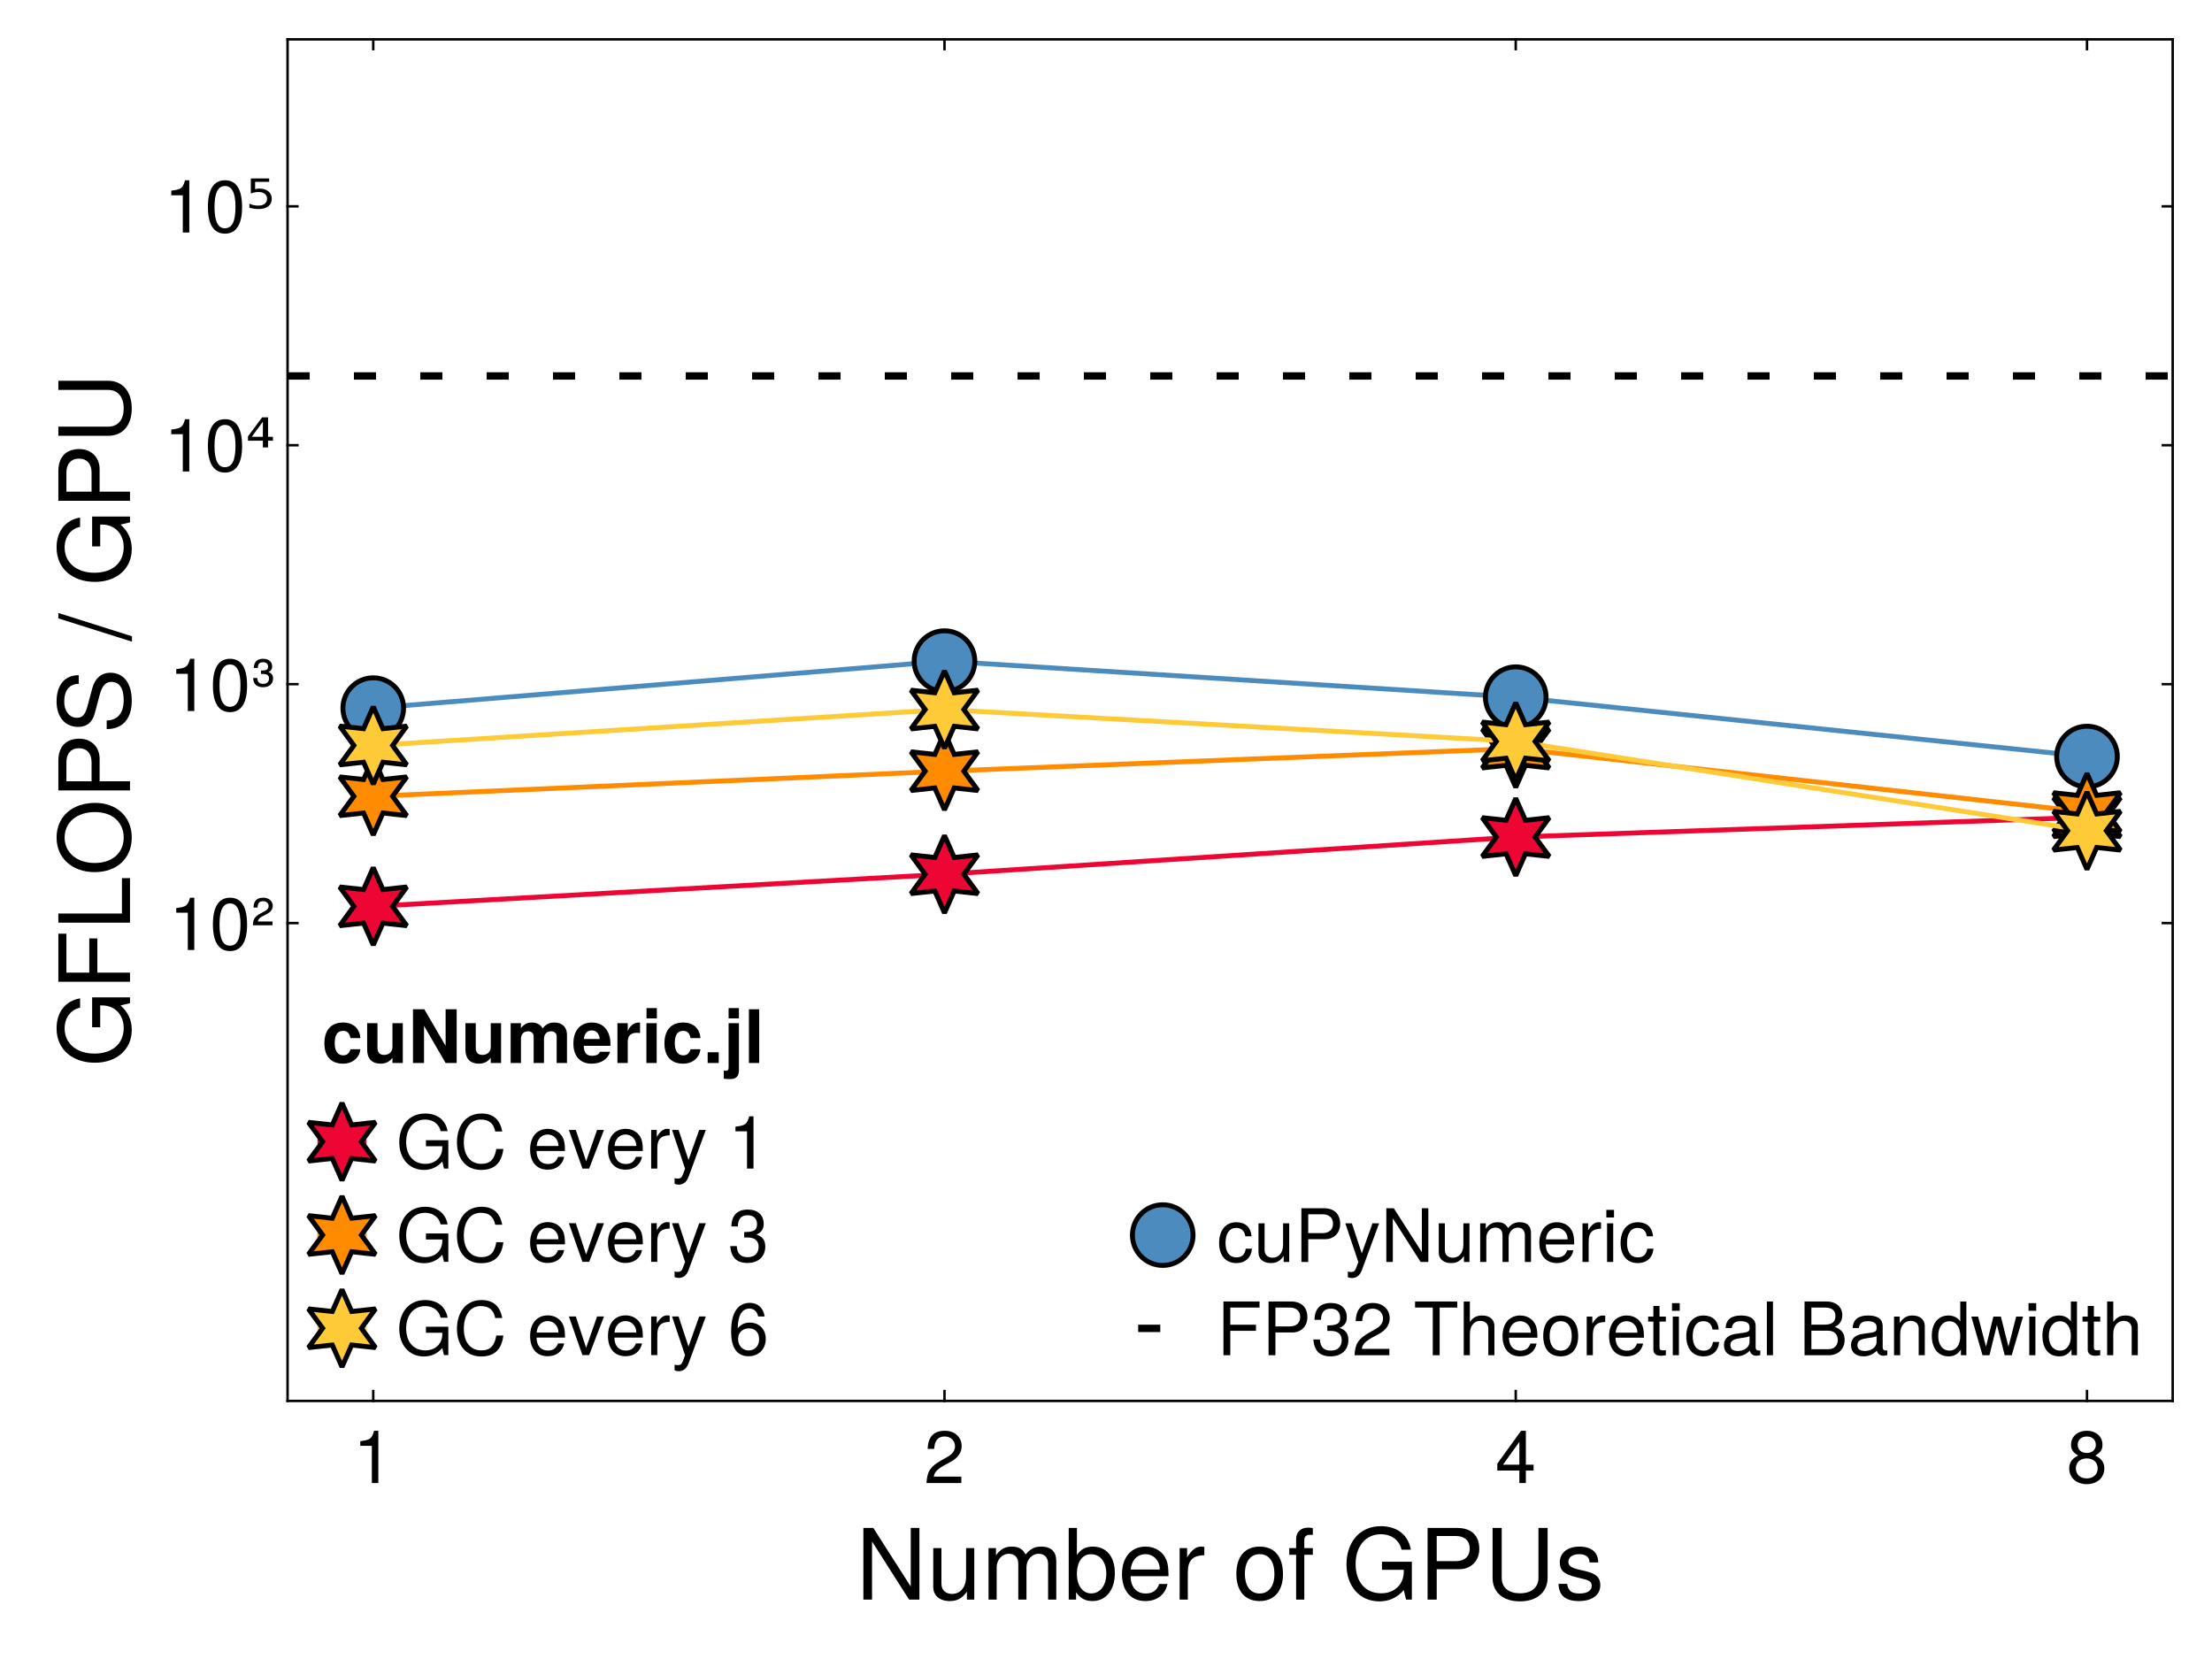 <?xml version="1.0" encoding="UTF-8"?>
<svg xmlns="http://www.w3.org/2000/svg" xmlns:xlink="http://www.w3.org/1999/xlink" width="900" height="675" viewBox="0 0 900 675">
<defs>
<g>
<g id="glyph-0-0-0ec87f12">
<path d="M 25.844 0 C 25.844 0 21.641 0 21.641 0 C 21.641 0 6.562 -23.641 6.562 -23.641 C 6.562 -23.641 6.562 0 6.562 0 C 6.562 0 3.047 0 3.047 0 C 3.047 0 3.047 -29.156 3.047 -29.156 C 3.047 -29.156 7.078 -29.156 7.078 -29.156 C 7.078 -29.156 22.312 -5.312 22.312 -5.312 C 22.312 -5.312 22.312 -29.156 22.312 -29.156 C 22.312 -29.156 25.844 -29.156 25.844 -29.156 C 25.844 -29.156 25.844 0 25.844 0 Z M 25.844 0 "/>
</g>
<g id="glyph-0-1-0ec87f12">
<path d="M 19.281 0 C 19.281 0 16.281 0 16.281 0 C 16.281 0 16.281 -3.234 16.281 -3.234 C 14.312 -0.484 12.359 0.594 9.281 0.594 C 5.203 0.594 2.594 -1.641 2.594 -5.125 C 2.594 -5.125 2.594 -20.953 2.594 -20.953 C 2.594 -20.953 5.922 -20.953 5.922 -20.953 C 5.922 -20.953 5.922 -6.438 5.922 -6.438 C 5.922 -3.922 7.594 -2.312 10.234 -2.312 C 13.719 -2.312 15.953 -5.125 15.953 -9.406 C 15.953 -9.406 15.953 -20.953 15.953 -20.953 C 15.953 -20.953 19.281 -20.953 19.281 -20.953 C 19.281 -20.953 19.281 0 19.281 0 Z M 19.281 0 "/>
</g>
<g id="glyph-0-2-0ec87f12">
<path d="M 30.406 0 C 30.406 0 27.078 0 27.078 0 C 27.078 0 27.078 -14.438 27.078 -14.438 C 27.078 -17.078 25.688 -18.641 23.234 -18.641 C 20.516 -18.641 18.281 -16.203 18.281 -13.156 C 18.281 -13.156 18.281 0 18.281 0 C 18.281 0 14.953 0 14.953 0 C 14.953 0 14.953 -14.438 14.953 -14.438 C 14.953 -17.125 13.562 -18.641 11.078 -18.641 C 8.359 -18.641 6.156 -16.203 6.156 -13.156 C 6.156 -13.156 6.156 0 6.156 0 C 6.156 0 2.844 0 2.844 0 C 2.844 0 2.844 -20.953 2.844 -20.953 C 2.844 -20.953 5.875 -20.953 5.875 -20.953 C 5.875 -20.953 5.875 -18 5.875 -18 C 7.688 -20.516 9.516 -21.562 12.312 -21.562 C 15.047 -21.562 16.719 -20.594 17.953 -18.359 C 19.922 -20.719 21.594 -21.562 24.406 -21.562 C 28.312 -21.562 30.406 -19.484 30.406 -15.719 C 30.406 -15.719 30.406 0 30.406 0 Z M 30.406 0 "/>
</g>
<g id="glyph-0-3-0ec87f12">
<path d="M 20.922 -10.719 C 20.922 -3.922 17.312 0.594 11.797 0.594 C 8.875 0.594 6.766 -0.562 5.156 -3 C 5.156 -3 5.156 0 5.156 0 C 5.156 0 2.156 0 2.156 0 C 2.156 0 2.156 -29.156 2.156 -29.156 C 2.156 -29.156 5.484 -29.156 5.484 -29.156 C 5.484 -29.156 5.484 -18.125 5.484 -18.125 C 7.047 -20.484 9.078 -21.562 11.953 -21.562 C 17.484 -21.562 20.922 -17.516 20.922 -10.719 Z M 17.438 -10.516 C 17.438 -15.203 15.047 -18.438 11.312 -18.438 C 7.797 -18.594 5.484 -15.406 5.484 -10.484 C 5.484 -5.719 7.797 -2.516 11.312 -2.516 C 14.953 -2.516 17.438 -5.766 17.438 -10.516 Z M 17.438 -10.516 "/>
</g>
<g id="glyph-0-4-0ec87f12">
<path d="M 20.516 -9.516 C 20.516 -9.516 5.078 -9.516 5.078 -9.516 C 5.156 -4.719 7.766 -2.484 11.234 -2.484 C 13.922 -2.484 15.797 -3.594 16.719 -6.359 C 16.719 -6.359 20.078 -6.359 20.078 -6.359 C 19.234 -2.125 15.922 0.594 11.125 0.594 C 5.234 0.594 1.594 -3.484 1.594 -10.359 C 1.594 -17.234 5.359 -21.562 11.203 -21.562 C 15.125 -21.562 18.312 -19.484 19.688 -16.047 C 20.281 -14.484 20.516 -12.562 20.516 -9.516 Z M 16.953 -12.484 C 16.953 -15.766 14.438 -18.484 11.156 -18.484 C 7.797 -18.484 5.438 -15.953 5.156 -12.234 C 5.156 -12.234 16.922 -12.234 16.922 -12.234 C 16.953 -12.312 16.953 -12.484 16.953 -12.484 Z M 16.953 -12.484 "/>
</g>
<g id="glyph-0-5-0ec87f12">
</g>
<g id="glyph-0-6-0ec87f12">
<path d="M 20.406 -10.312 C 20.406 -3.438 16.797 0.594 10.922 0.594 C 4.953 0.594 1.438 -3.438 1.438 -10.484 C 1.438 -17.516 5 -21.562 10.875 -21.562 C 16.922 -21.562 20.406 -17.562 20.406 -10.312 Z M 16.922 -10.359 C 16.922 -15.562 14.688 -18.484 10.922 -18.484 C 7.203 -18.484 4.922 -15.516 4.922 -10.484 C 4.922 -5.406 7.203 -2.484 10.922 -2.484 C 14.594 -2.484 16.922 -5.438 16.922 -10.359 Z M 16.922 -10.359 "/>
</g>
<g id="glyph-0-7-0ec87f12">
<path d="M 10.312 -18.234 C 10.312 -18.234 6.844 -18.234 6.844 -18.234 C 6.844 -18.234 6.844 0 6.844 0 C 6.844 0 3.516 0 3.516 0 C 3.516 0 3.516 -18.234 3.516 -18.234 C 3.516 -18.234 0.719 -18.234 0.719 -18.234 C 0.719 -18.234 0.719 -20.953 0.719 -20.953 C 0.719 -20.953 3.516 -20.953 3.516 -20.953 C 3.516 -20.953 3.516 -24.516 3.516 -24.516 C 3.516 -27.516 5.359 -29.281 8.438 -29.281 C 9.125 -29.281 9.562 -29.234 10.312 -29.078 C 10.312 -29.078 10.312 -26.312 10.312 -26.312 C 9.562 -26.359 9.438 -26.359 9.156 -26.359 C 7.641 -26.359 6.844 -25.641 6.844 -24.234 C 6.844 -24.234 6.844 -20.953 6.844 -20.953 C 6.844 -20.953 10.312 -20.953 10.312 -20.953 C 10.312 -20.953 10.312 -18.234 10.312 -18.234 Z M 10.312 -18.234 "/>
</g>
<g id="glyph-0-8-0ec87f12">
<path d="M 28.359 0 C 28.359 0 26 0 26 0 C 26 0 25.078 -3.844 25.078 -3.844 C 22.234 -0.688 19.078 0.719 15.125 0.719 C 7.234 0.719 1.766 -5.312 1.766 -14.281 C 1.766 -23 6.844 -29.875 15.766 -29.875 C 22.438 -29.875 26.922 -26.234 27.953 -20.312 C 27.953 -20.312 24.156 -20.312 24.156 -20.312 C 23.359 -24.078 20.156 -26.594 15.719 -26.594 C 9.562 -26.594 5.484 -21.641 5.484 -14.484 C 5.484 -7.359 9.312 -2.562 15.922 -2.562 C 21.234 -2.562 25.078 -6.125 25.078 -11.312 C 25.078 -11.312 25.078 -12.125 25.078 -12.125 C 25.078 -12.125 16.203 -12.125 16.203 -12.125 C 16.203 -12.125 16.203 -15.406 16.203 -15.406 C 16.203 -15.406 28.359 -15.406 28.359 -15.406 C 28.359 -15.406 28.359 0 28.359 0 Z M 28.359 0 "/>
</g>
<g id="glyph-0-9-0ec87f12">
<path d="M 24.688 -20.594 C 24.688 -15.766 21.312 -12.359 16.516 -12.359 C 16.516 -12.359 7.359 -12.359 7.359 -12.359 C 7.359 -12.359 7.359 0 7.359 0 C 7.359 0 3.641 0 3.641 0 C 3.641 0 3.641 -29.156 3.641 -29.156 C 3.641 -29.156 15.688 -29.156 15.688 -29.156 C 21.438 -29.156 24.688 -26.078 24.688 -20.594 Z M 20.797 -20.766 C 20.797 -23.953 18.688 -25.875 15.125 -25.875 C 15.125 -25.875 7.359 -25.875 7.359 -25.875 C 7.359 -25.875 7.359 -15.641 7.359 -15.641 C 7.359 -15.641 15.125 -15.641 15.125 -15.641 C 18.688 -15.641 20.797 -17.562 20.797 -20.766 Z M 20.797 -20.766 "/>
</g>
<g id="glyph-0-10-0ec87f12">
<path d="M 25.797 -8.875 C 25.797 -3.047 21.406 0.719 14.562 0.719 C 7.641 0.719 3.406 -2.953 3.406 -8.875 C 3.406 -8.875 3.406 -29.156 3.406 -29.156 C 3.406 -29.156 7.125 -29.156 7.125 -29.156 C 7.125 -29.156 7.125 -8.875 7.125 -8.875 C 7.125 -4.641 10.203 -2.562 14.562 -2.562 C 19.234 -2.562 22.078 -4.953 22.078 -8.875 C 22.078 -8.875 22.078 -29.156 22.078 -29.156 C 22.078 -29.156 25.797 -29.156 25.797 -29.156 C 25.797 -29.156 25.797 -8.875 25.797 -8.875 Z M 25.797 -8.875 "/>
</g>
<g id="glyph-0-11-0ec87f12">
<path d="M 18.359 -5.875 C 18.359 -1.844 15 0.594 9.719 0.594 C 4.234 0.594 1.516 -1.562 1.359 -6.406 C 1.359 -6.406 4.875 -6.406 4.875 -6.406 C 5.312 -3.203 7 -2.484 10 -2.484 C 12.922 -2.484 14.875 -3.641 14.875 -5.594 C 14.875 -7.125 13.953 -7.797 11.641 -8.359 C 11.641 -8.359 8.516 -9.125 8.516 -9.125 C 3.562 -10.312 1.875 -11.875 1.875 -15.156 C 1.875 -19.047 5.047 -21.562 9.922 -21.562 C 14.766 -21.562 17.484 -19.234 17.516 -15.125 C 17.516 -15.125 14 -15.125 14 -15.125 C 13.922 -17.312 12.484 -18.484 9.797 -18.484 C 7.078 -18.484 5.359 -17.234 5.359 -15.312 C 5.359 -13.844 6.516 -12.953 9.234 -12.312 C 9.234 -12.312 12.438 -11.562 12.438 -11.562 C 16.594 -10.562 18.359 -9 18.359 -5.875 Z M 18.359 -5.875 "/>
</g>
<g id="glyph-1-0-0ec87f12">
<path d="M 12.844 -18.047 C 7.688 -17.953 6.125 -15.594 6.125 -10.875 C 6.125 -10.875 6.125 0 6.125 0 C 6.125 0 2.797 0 2.797 0 C 2.797 0 2.797 -20.953 2.797 -20.953 C 2.797 -20.953 5.844 -20.953 5.844 -20.953 C 5.844 -20.953 5.844 -17.156 5.844 -17.156 C 7.766 -20.281 9.406 -21.562 11.562 -21.562 C 12 -21.562 12.281 -21.516 12.844 -21.438 C 12.844 -21.438 12.844 -18.047 12.844 -18.047 Z M 12.844 -18.047 "/>
</g>
<g id="glyph-2-0-0ec87f12">
<path d="M 10.406 0 C 10.406 0 7.766 0 7.766 0 C 7.766 0 7.766 -15.156 7.766 -15.156 C 7.766 -15.156 3.062 -15.156 3.062 -15.156 C 3.062 -15.156 3.062 -17.047 3.062 -17.047 C 7.141 -17.547 7.734 -18 8.672 -21.266 C 8.672 -21.266 10.406 -21.266 10.406 -21.266 C 10.406 -21.266 10.406 0 10.406 0 Z M 10.406 0 "/>
</g>
<g id="glyph-2-1-0ec87f12">
<path d="M 15.328 -15.031 C 15.328 -12.422 13.797 -10.203 10.828 -8.609 C 10.828 -8.609 7.828 -6.984 7.828 -6.984 C 5.219 -5.453 4.266 -4.344 3.984 -2.609 C 3.984 -2.609 15.188 -2.609 15.188 -2.609 C 15.188 -2.609 15.188 0 15.188 0 C 15.188 0 1.016 0 1.016 0 C 1.266 -4.688 2.547 -6.688 6.984 -9.203 C 6.984 -9.203 9.75 -10.766 9.75 -10.766 C 11.641 -11.844 12.625 -13.297 12.625 -14.969 C 12.625 -17.25 10.828 -18.953 8.438 -18.953 C 5.812 -18.953 4.344 -17.453 4.141 -13.891 C 4.141 -13.891 1.5 -13.891 1.5 -13.891 C 1.656 -19.047 4.172 -21.266 8.516 -21.266 C 12.547 -21.266 15.328 -18.625 15.328 -15.031 Z M 15.328 -15.031 "/>
</g>
<g id="glyph-2-2-0ec87f12">
<path d="M 15.594 -5.094 C 15.594 -5.094 12.453 -5.094 12.453 -5.094 C 12.453 -5.094 12.453 0 12.453 0 C 12.453 0 9.812 0 9.812 0 C 9.812 0 9.812 -5.094 9.812 -5.094 C 9.812 -5.094 0.844 -5.094 0.844 -5.094 C 0.844 -5.094 0.844 -7.891 0.844 -7.891 C 0.844 -7.891 10.5 -21.266 10.5 -21.266 C 10.5 -21.266 12.453 -21.266 12.453 -21.266 C 12.453 -21.266 12.453 -7.469 12.453 -7.469 C 12.453 -7.469 15.594 -7.469 15.594 -7.469 C 15.594 -7.469 15.594 -5.094 15.594 -5.094 Z M 9.812 -7.469 C 9.812 -7.469 9.812 -16.766 9.812 -16.766 C 9.812 -16.766 3.156 -7.469 3.156 -7.469 C 3.156 -7.469 9.812 -7.469 9.812 -7.469 Z M 9.812 -7.469 "/>
</g>
<g id="glyph-2-3-0ec87f12">
<path d="M 15.391 -6 C 15.391 -2.125 12.453 0.453 8.25 0.453 C 4.047 0.453 1.109 -2.125 1.109 -6.031 C 1.109 -8.375 2.312 -10.016 4.734 -11.188 C 2.578 -12.547 1.859 -13.625 1.859 -15.594 C 1.859 -18.938 4.5 -21.266 8.25 -21.266 C 12.031 -21.266 14.641 -18.938 14.641 -15.594 C 14.641 -13.594 13.922 -12.516 11.734 -11.188 C 14.188 -10.016 15.391 -8.375 15.391 -6 Z M 11.938 -15.547 C 11.938 -17.609 10.5 -18.938 8.25 -18.938 C 6.031 -18.938 4.562 -17.609 4.562 -15.562 C 4.562 -13.562 6.031 -12.234 8.25 -12.234 C 10.469 -12.234 11.938 -13.562 11.938 -15.547 Z M 12.688 -5.969 C 12.688 -8.453 10.891 -10.016 8.25 -10.016 C 5.609 -10.016 3.812 -8.453 3.812 -5.969 C 3.812 -3.484 5.609 -1.891 8.188 -1.891 C 10.891 -1.891 12.688 -3.453 12.688 -5.969 Z M 12.688 -5.969 "/>
</g>
<g id="glyph-2-4-0ec87f12">
<path d="M 15.203 -10.234 C 15.203 -3.234 12.75 0.453 8.25 0.453 C 3.688 0.453 1.297 -3.234 1.297 -10.406 C 1.297 -17.547 3.656 -21.266 8.25 -21.266 C 12.875 -21.266 15.203 -17.609 15.203 -10.234 Z M 12.516 -10.469 C 12.516 -16.172 11.094 -18.938 8.25 -18.938 C 5.406 -18.938 3.984 -16.203 3.984 -10.375 C 3.984 -4.562 5.406 -1.734 8.188 -1.734 C 11.125 -1.734 12.516 -4.438 12.516 -10.469 Z M 12.516 -10.469 "/>
</g>
<g id="glyph-2-5-0ec87f12">
<path d="M 21.266 0 C 21.266 0 19.5 0 19.5 0 C 19.5 0 18.812 -2.875 18.812 -2.875 C 16.688 -0.516 14.312 0.547 11.344 0.547 C 5.438 0.547 1.312 -3.984 1.312 -10.703 C 1.312 -17.25 5.125 -22.406 11.812 -22.406 C 16.828 -22.406 20.188 -19.688 20.969 -15.234 C 20.969 -15.234 18.125 -15.234 18.125 -15.234 C 17.516 -18.062 15.125 -19.953 11.797 -19.953 C 7.172 -19.953 4.109 -16.234 4.109 -10.859 C 4.109 -5.516 6.984 -1.922 11.938 -1.922 C 15.938 -1.922 18.812 -4.594 18.812 -8.484 C 18.812 -8.484 18.812 -9.094 18.812 -9.094 C 18.812 -9.094 12.156 -9.094 12.156 -9.094 C 12.156 -9.094 12.156 -11.547 12.156 -11.547 C 12.156 -11.547 21.266 -11.547 21.266 -11.547 C 21.266 -11.547 21.266 0 21.266 0 Z M 21.266 0 "/>
</g>
<g id="glyph-2-6-0ec87f12">
<path d="M 20.312 -7.984 C 19.656 -2.281 16.656 0.547 11.312 0.547 C 4.891 0.547 1.438 -4.297 1.438 -10.688 C 1.438 -17.062 4.797 -22.406 11.438 -22.406 C 16.234 -22.406 18.984 -19.891 19.859 -15.094 C 19.859 -15.094 17.016 -15.094 17.016 -15.094 C 16.312 -18.422 14.516 -19.953 11.094 -19.953 C 6.875 -19.953 4.234 -16.312 4.234 -10.703 C 4.234 -5.25 6.984 -1.922 11.344 -1.922 C 15.031 -1.922 16.766 -3.844 17.438 -7.984 C 17.438 -7.984 20.312 -7.984 20.312 -7.984 Z M 20.312 -7.984 "/>
</g>
<g id="glyph-2-7-0ec87f12">
</g>
<g id="glyph-2-8-0ec87f12">
<path d="M 15.391 -7.141 C 15.391 -7.141 3.812 -7.141 3.812 -7.141 C 3.875 -3.547 5.812 -1.859 8.438 -1.859 C 10.438 -1.859 11.844 -2.703 12.547 -4.766 C 12.547 -4.766 15.062 -4.766 15.062 -4.766 C 14.438 -1.594 11.938 0.453 8.344 0.453 C 3.938 0.453 1.203 -2.609 1.203 -7.766 C 1.203 -12.938 4.016 -16.172 8.406 -16.172 C 11.344 -16.172 13.734 -14.609 14.766 -12.031 C 15.203 -10.859 15.391 -9.422 15.391 -7.141 Z M 12.719 -9.359 C 12.719 -11.812 10.828 -13.859 8.375 -13.859 C 5.844 -13.859 4.078 -11.969 3.875 -9.188 C 3.875 -9.188 12.688 -9.188 12.688 -9.188 C 12.719 -9.234 12.719 -9.359 12.719 -9.359 Z M 12.719 -9.359 "/>
</g>
<g id="glyph-2-9-0ec87f12">
<path d="M 9.625 -13.531 C 5.766 -13.469 4.594 -11.703 4.594 -8.156 C 4.594 -8.156 4.594 0 4.594 0 C 4.594 0 2.094 0 2.094 0 C 2.094 0 2.094 -15.719 2.094 -15.719 C 2.094 -15.719 4.375 -15.719 4.375 -15.719 C 4.375 -15.719 4.375 -12.875 4.375 -12.875 C 5.812 -15.203 7.047 -16.172 8.672 -16.172 C 9 -16.172 9.203 -16.141 9.625 -16.078 C 9.625 -16.078 9.625 -13.531 9.625 -13.531 Z M 9.625 -13.531 "/>
</g>
<g id="glyph-2-10-0ec87f12">
<path d="M 14.344 -15.719 C 14.344 -15.719 7.344 3.297 7.344 3.297 C 6.516 5.547 5.062 6.547 3.297 6.547 C 2.641 6.547 2.125 6.422 1.625 6.156 C 1.625 6.156 1.625 3.906 1.625 3.906 C 2.156 4.016 2.578 4.078 2.938 4.078 C 4.016 4.078 4.531 3.656 4.953 2.547 C 4.953 2.547 5.906 0.062 5.906 0.062 C 5.906 0.062 0.594 -15.719 0.594 -15.719 C 0.594 -15.719 3.266 -15.719 3.266 -15.719 C 3.266 -15.719 7.297 -3.484 7.297 -3.484 C 7.297 -3.484 11.641 -15.719 11.641 -15.719 C 11.641 -15.719 14.344 -15.719 14.344 -15.719 Z M 14.344 -15.719 "/>
</g>
<g id="glyph-2-11-0ec87f12">
<path d="M 15.188 -6.188 C 15.188 -2.156 12.359 0.453 7.984 0.453 C 3.625 0.453 1.297 -1.688 0.953 -6.422 C 0.953 -6.422 3.594 -6.422 3.594 -6.422 C 3.781 -3.328 5.188 -1.891 8.062 -1.891 C 10.828 -1.891 12.484 -3.484 12.484 -6.156 C 12.484 -8.516 10.984 -9.906 8.062 -9.906 C 8.062 -9.906 6.625 -9.906 6.625 -9.906 C 6.625 -9.906 6.625 -12.125 6.625 -12.125 C 10.859 -12.125 11.844 -13.047 11.844 -15.328 C 11.844 -17.578 10.438 -18.953 8.094 -18.953 C 5.406 -18.953 4.109 -17.547 4.047 -14.406 C 4.047 -14.406 1.406 -14.406 1.406 -14.406 C 1.5 -18.938 3.781 -21.266 8.062 -21.266 C 12.125 -21.266 14.547 -19.078 14.547 -15.422 C 14.547 -13.297 13.562 -11.906 11.578 -11.125 C 14.125 -10.266 15.188 -8.766 15.188 -6.188 Z M 15.188 -6.188 "/>
</g>
<g id="glyph-2-12-0ec87f12">
<path d="M 15.391 -6.594 C 15.391 -2.438 12.484 0.453 8.438 0.453 C 3.562 0.453 1.297 -3.062 1.297 -9.688 C 1.297 -17.094 3.953 -21.266 8.906 -21.266 C 12.156 -21.266 14.438 -19.203 14.938 -15.719 C 14.938 -15.719 12.297 -15.719 12.297 -15.719 C 11.875 -17.766 10.594 -18.938 8.734 -18.938 C 5.703 -18.938 4.016 -16.047 3.984 -10.859 C 5.125 -12.422 6.781 -13.234 8.875 -13.234 C 12.688 -13.234 15.391 -10.562 15.391 -6.594 Z M 12.688 -6.391 C 12.688 -9.234 11.094 -10.891 8.547 -10.891 C 5.938 -10.891 4.141 -9.188 4.141 -6.547 C 4.141 -3.812 6 -1.891 8.453 -1.891 C 10.891 -1.891 12.688 -3.719 12.688 -6.391 Z M 12.688 -6.391 "/>
</g>
<g id="glyph-2-13-0ec87f12">
<path d="M 14.312 -5.406 C 14.016 -1.797 11.641 0.453 7.891 0.453 C 3.625 0.453 0.938 -2.641 0.938 -7.703 C 0.938 -12.938 3.688 -16.172 7.922 -16.172 C 11.438 -16.172 13.828 -14.281 14.125 -10.438 C 14.125 -10.438 11.609 -10.438 11.609 -10.438 C 11.312 -12.625 9.984 -13.859 7.891 -13.859 C 5.156 -13.859 3.547 -11.641 3.547 -7.703 C 3.547 -3.984 5.188 -1.859 7.953 -1.859 C 10.078 -1.859 11.375 -2.875 11.797 -5.406 C 11.797 -5.406 14.312 -5.406 14.312 -5.406 Z M 14.312 -5.406 "/>
</g>
<g id="glyph-2-14-0ec87f12">
<path d="M 14.453 0 C 14.453 0 12.203 0 12.203 0 C 12.203 0 12.203 -2.438 12.203 -2.438 C 10.734 -0.359 9.266 0.453 6.953 0.453 C 3.906 0.453 1.953 -1.234 1.953 -3.844 C 1.953 -3.844 1.953 -15.719 1.953 -15.719 C 1.953 -15.719 4.438 -15.719 4.438 -15.719 C 4.438 -15.719 4.438 -4.828 4.438 -4.828 C 4.438 -2.938 5.703 -1.734 7.688 -1.734 C 10.297 -1.734 11.969 -3.844 11.969 -7.047 C 11.969 -7.047 11.969 -15.719 11.969 -15.719 C 11.969 -15.719 14.453 -15.719 14.453 -15.719 C 14.453 -15.719 14.453 0 14.453 0 Z M 14.453 0 "/>
</g>
<g id="glyph-2-15-0ec87f12">
<path d="M 18.516 -15.453 C 18.516 -11.812 15.984 -9.266 12.391 -9.266 C 12.391 -9.266 5.516 -9.266 5.516 -9.266 C 5.516 -9.266 5.516 0 5.516 0 C 5.516 0 2.734 0 2.734 0 C 2.734 0 2.734 -21.875 2.734 -21.875 C 2.734 -21.875 11.766 -21.875 11.766 -21.875 C 16.078 -21.875 18.516 -19.562 18.516 -15.453 Z M 15.594 -15.562 C 15.594 -17.969 14.016 -19.406 11.344 -19.406 C 11.344 -19.406 5.516 -19.406 5.516 -19.406 C 5.516 -19.406 5.516 -11.734 5.516 -11.734 C 5.516 -11.734 11.344 -11.734 11.344 -11.734 C 14.016 -11.734 15.594 -13.172 15.594 -15.562 Z M 15.594 -15.562 "/>
</g>
<g id="glyph-2-16-0ec87f12">
<path d="M 19.375 0 C 19.375 0 16.234 0 16.234 0 C 16.234 0 4.922 -17.734 4.922 -17.734 C 4.922 -17.734 4.922 0 4.922 0 C 4.922 0 2.281 0 2.281 0 C 2.281 0 2.281 -21.875 2.281 -21.875 C 2.281 -21.875 5.312 -21.875 5.312 -21.875 C 5.312 -21.875 16.734 -3.984 16.734 -3.984 C 16.734 -3.984 16.734 -21.875 16.734 -21.875 C 16.734 -21.875 19.375 -21.875 19.375 -21.875 C 19.375 -21.875 19.375 0 19.375 0 Z M 19.375 0 "/>
</g>
<g id="glyph-2-17-0ec87f12">
<path d="M 22.797 0 C 22.797 0 20.312 0 20.312 0 C 20.312 0 20.312 -10.828 20.312 -10.828 C 20.312 -12.812 19.266 -13.984 17.438 -13.984 C 15.391 -13.984 13.703 -12.156 13.703 -9.875 C 13.703 -9.875 13.703 0 13.703 0 C 13.703 0 11.219 0 11.219 0 C 11.219 0 11.219 -10.828 11.219 -10.828 C 11.219 -12.844 10.172 -13.984 8.312 -13.984 C 6.266 -13.984 4.625 -12.156 4.625 -9.875 C 4.625 -9.875 4.625 0 4.625 0 C 4.625 0 2.125 0 2.125 0 C 2.125 0 2.125 -15.719 2.125 -15.719 C 2.125 -15.719 4.406 -15.719 4.406 -15.719 C 4.406 -15.719 4.406 -13.5 4.406 -13.5 C 5.766 -15.391 7.141 -16.172 9.234 -16.172 C 11.281 -16.172 12.547 -15.453 13.469 -13.766 C 14.938 -15.547 16.203 -16.172 18.297 -16.172 C 21.234 -16.172 22.797 -14.609 22.797 -11.797 C 22.797 -11.797 22.797 0 22.797 0 Z M 22.797 0 "/>
</g>
<g id="glyph-2-18-0ec87f12">
<path d="M 4.594 0 C 4.594 0 2.094 0 2.094 0 C 2.094 0 2.094 -15.719 2.094 -15.719 C 2.094 -15.719 4.594 -15.719 4.594 -15.719 C 4.594 -15.719 4.594 0 4.594 0 Z M 4.922 -18.094 C 4.922 -18.094 1.797 -18.094 1.797 -18.094 C 1.797 -18.094 1.797 -21.203 1.797 -21.203 C 1.797 -21.203 4.922 -21.203 4.922 -21.203 C 4.922 -21.203 4.922 -18.094 4.922 -18.094 Z M 4.922 -18.094 "/>
</g>
<g id="glyph-2-19-0ec87f12">
<path d="M 17.375 -19.406 C 17.375 -19.406 5.484 -19.406 5.484 -19.406 C 5.484 -19.406 5.484 -12.422 5.484 -12.422 C 5.484 -12.422 15.938 -12.422 15.938 -12.422 C 15.938 -12.422 15.938 -9.953 15.938 -9.953 C 15.938 -9.953 5.484 -9.953 5.484 -9.953 C 5.484 -9.953 5.484 0 5.484 0 C 5.484 0 2.703 0 2.703 0 C 2.703 0 2.703 -21.875 2.703 -21.875 C 2.703 -21.875 17.375 -21.875 17.375 -21.875 C 17.375 -21.875 17.375 -19.406 17.375 -19.406 Z M 17.375 -19.406 "/>
</g>
<g id="glyph-2-20-0ec87f12">
<path d="M 17.797 -19.406 C 17.797 -19.406 10.625 -19.406 10.625 -19.406 C 10.625 -19.406 10.625 0 10.625 0 C 10.625 0 7.828 0 7.828 0 C 7.828 0 7.828 -19.406 7.828 -19.406 C 7.828 -19.406 0.625 -19.406 0.625 -19.406 C 0.625 -19.406 0.625 -21.875 0.625 -21.875 C 0.625 -21.875 17.797 -21.875 17.797 -21.875 C 17.797 -21.875 17.797 -19.406 17.797 -19.406 Z M 17.797 -19.406 "/>
</g>
<g id="glyph-2-21-0ec87f12">
<path d="M 14.578 0 C 14.578 0 12.094 0 12.094 0 C 12.094 0 12.094 -10.891 12.094 -10.891 C 12.094 -12.953 10.625 -13.984 8.844 -13.984 C 6.266 -13.984 4.594 -11.875 4.594 -8.672 C 4.594 -8.672 4.594 0 4.594 0 C 4.594 0 2.094 0 2.094 0 C 2.094 0 2.094 -21.875 2.094 -21.875 C 2.094 -21.875 4.594 -21.875 4.594 -21.875 C 4.594 -21.875 4.594 -13.562 4.594 -13.562 C 6.062 -15.484 7.406 -16.172 9.625 -16.172 C 12.688 -16.172 14.578 -14.516 14.578 -11.875 C 14.578 -11.875 14.578 0 14.578 0 Z M 14.578 0 "/>
</g>
<g id="glyph-2-22-0ec87f12">
<path d="M 15.297 -7.734 C 15.297 -2.578 12.594 0.453 8.188 0.453 C 3.719 0.453 1.078 -2.578 1.078 -7.859 C 1.078 -13.141 3.75 -16.172 8.156 -16.172 C 12.688 -16.172 15.297 -13.172 15.297 -7.734 Z M 12.688 -7.766 C 12.688 -11.672 11.016 -13.859 8.188 -13.859 C 5.406 -13.859 3.688 -11.641 3.688 -7.859 C 3.688 -4.047 5.406 -1.859 8.188 -1.859 C 10.953 -1.859 12.688 -4.078 12.688 -7.766 Z M 12.688 -7.766 "/>
</g>
<g id="glyph-2-23-0ec87f12">
<path d="M 7.625 0 C 6.781 0.156 6.188 0.203 5.578 0.203 C 3.625 0.203 2.547 -0.688 2.547 -2.281 C 2.547 -2.281 2.547 -13.688 2.547 -13.688 C 2.547 -13.688 0.422 -13.688 0.422 -13.688 C 0.422 -13.688 0.422 -15.719 0.422 -15.719 C 0.422 -15.719 2.547 -15.719 2.547 -15.719 C 2.547 -15.719 2.547 -20.047 2.547 -20.047 C 2.547 -20.047 5.047 -20.047 5.047 -20.047 C 5.047 -20.047 5.047 -15.719 5.047 -15.719 C 5.047 -15.719 7.625 -15.719 7.625 -15.719 C 7.625 -15.719 7.625 -13.688 7.625 -13.688 C 7.625 -13.688 5.047 -13.688 5.047 -13.688 C 5.047 -13.688 5.047 -3.391 5.047 -3.391 C 5.047 -2.281 5.344 -1.984 6.422 -1.984 C 6.906 -1.984 7.297 -2.016 7.625 -2.094 C 7.625 -2.094 7.625 0 7.625 0 Z M 7.625 0 "/>
</g>
<g id="glyph-2-24-0ec87f12">
<path d="M 16.047 -0.062 C 15.234 0.156 14.844 0.203 14.344 0.203 C 13.109 0.203 12.031 -0.656 11.766 -1.859 C 10.375 -0.391 8.438 0.453 6.422 0.453 C 3.234 0.453 1.266 -1.234 1.266 -4.078 C 1.266 -6 2.188 -7.406 4.016 -8.156 C 4.984 -8.547 5.516 -8.672 9.062 -9.125 C 11.047 -9.359 11.672 -9.812 11.672 -10.859 C 11.672 -10.859 11.672 -11.516 11.672 -11.516 C 11.672 -13.016 10.406 -13.859 8.156 -13.859 C 5.812 -13.859 4.688 -12.984 4.469 -11.062 C 4.469 -11.062 1.953 -11.062 1.953 -11.062 C 2.094 -14.703 4.438 -16.172 8.25 -16.172 C 12.125 -16.172 14.156 -14.672 14.156 -11.875 C 14.156 -11.875 14.156 -3.125 14.156 -3.125 C 14.156 -2.344 14.641 -1.891 15.516 -1.891 C 15.656 -1.891 15.781 -1.891 16.047 -1.953 C 16.047 -1.953 16.047 -0.062 16.047 -0.062 Z M 11.672 -5.438 C 11.672 -5.438 11.672 -7.766 11.672 -7.766 C 10.828 -7.375 10.297 -7.266 7.656 -6.906 C 4.984 -6.516 3.875 -5.797 3.875 -4.141 C 3.875 -2.438 5.016 -1.734 6.953 -1.734 C 9.391 -1.734 11.672 -3.188 11.672 -5.438 Z M 11.672 -5.438 "/>
</g>
<g id="glyph-2-25-0ec87f12">
<path d="M 4.531 0 C 4.531 0 2.047 0 2.047 0 C 2.047 0 2.047 -21.875 2.047 -21.875 C 2.047 -21.875 4.531 -21.875 4.531 -21.875 C 4.531 -21.875 4.531 0 4.531 0 Z M 4.531 0 "/>
</g>
<g id="glyph-2-26-0ec87f12">
<path d="M 18.688 -6.234 C 18.688 -2.641 16.172 0 12.234 0 C 12.234 0 2.375 0 2.375 0 C 2.375 0 2.375 -21.875 2.375 -21.875 C 2.375 -21.875 11.25 -21.875 11.25 -21.875 C 15.391 -21.875 17.734 -19.5 17.734 -16.312 C 17.734 -14.094 16.688 -12.484 14.703 -11.547 C 17.484 -10.469 18.688 -8.875 18.688 -6.234 Z M 14.938 -15.938 C 14.938 -18.156 13.656 -19.406 10.562 -19.406 C 10.562 -19.406 5.156 -19.406 5.156 -19.406 C 5.156 -19.406 5.156 -12.453 5.156 -12.453 C 5.156 -12.453 10.562 -12.453 10.562 -12.453 C 13.656 -12.453 14.938 -13.703 14.938 -15.938 Z M 15.906 -6.203 C 15.906 -8.344 14.609 -9.984 11.969 -9.984 C 11.969 -9.984 5.156 -9.984 5.156 -9.984 C 5.156 -9.984 5.156 -2.453 5.156 -2.453 C 5.156 -2.453 11.969 -2.453 11.969 -2.453 C 14.609 -2.453 15.906 -4.109 15.906 -6.203 Z M 15.906 -6.203 "/>
</g>
<g id="glyph-2-27-0ec87f12">
<path d="M 14.609 0 C 14.609 0 12.125 0 12.125 0 C 12.125 0 12.125 -10.891 12.125 -10.891 C 12.125 -12.781 10.859 -13.984 8.875 -13.984 C 6.328 -13.984 4.594 -11.875 4.594 -8.672 C 4.594 -8.672 4.594 0 4.594 0 C 4.594 0 2.094 0 2.094 0 C 2.094 0 2.094 -15.719 2.094 -15.719 C 2.094 -15.719 4.406 -15.719 4.406 -15.719 C 4.406 -15.719 4.406 -13.078 4.406 -13.078 C 5.797 -15.266 7.297 -16.172 9.625 -16.172 C 12.656 -16.172 14.609 -14.484 14.609 -11.875 C 14.609 -11.875 14.609 0 14.609 0 Z M 14.609 0 "/>
</g>
<g id="glyph-2-28-0ec87f12">
<path d="M 14.844 0 C 14.844 0 12.625 0 12.625 0 C 12.625 0 12.625 -2.312 12.625 -2.312 C 11.281 -0.359 9.781 0.453 7.625 0.453 C 3.391 0.453 0.781 -2.703 0.781 -8.016 C 0.781 -13.016 3.453 -16.172 7.531 -16.172 C 9.625 -16.172 11.312 -15.328 12.359 -13.734 C 12.359 -13.734 12.359 -21.875 12.359 -21.875 C 12.359 -21.875 14.844 -21.875 14.844 -21.875 C 14.844 -21.875 14.844 0 14.844 0 Z M 12.359 -7.797 C 12.359 -11.438 10.656 -13.828 7.953 -13.828 C 5.219 -13.828 3.391 -11.516 3.391 -7.859 C 3.391 -4.203 5.219 -1.891 7.984 -1.891 C 10.625 -1.891 12.359 -4.172 12.359 -7.797 Z M 12.359 -7.797 "/>
</g>
<g id="glyph-2-29-0ec87f12">
<path d="M 21.234 -15.719 C 21.234 -15.719 16.625 0 16.625 0 C 16.625 0 13.766 0 13.766 0 C 13.766 0 10.594 -12.328 10.594 -12.328 C 10.594 -12.328 7.562 0 7.562 0 C 7.562 0 4.734 0 4.734 0 C 4.734 0 0.188 -15.719 0.188 -15.719 C 0.188 -15.719 2.938 -15.719 2.938 -15.719 C 2.938 -15.719 6.156 -3.484 6.156 -3.484 C 6.156 -3.484 9.156 -15.719 9.156 -15.719 C 9.156 -15.719 12.203 -15.719 12.203 -15.719 C 12.203 -15.719 15.297 -3.484 15.297 -3.484 C 15.297 -3.484 18.422 -15.719 18.422 -15.719 C 18.422 -15.719 21.234 -15.719 21.234 -15.719 Z M 21.234 -15.719 "/>
</g>
<g id="glyph-3-0-0ec87f12">
<path d="M 0 -28.359 C 0 -28.359 0 -26 0 -26 C 0 -26 -3.844 -25.078 -3.844 -25.078 C -0.688 -22.234 0.719 -19.078 0.719 -15.125 C 0.719 -7.234 -5.312 -1.766 -14.281 -1.766 C -23 -1.766 -29.875 -6.844 -29.875 -15.766 C -29.875 -22.438 -26.234 -26.922 -20.312 -27.953 C -20.312 -27.953 -20.312 -24.156 -20.312 -24.156 C -24.078 -23.359 -26.594 -20.156 -26.594 -15.719 C -26.594 -9.562 -21.641 -5.484 -14.484 -5.484 C -7.359 -5.484 -2.562 -9.312 -2.562 -15.922 C -2.562 -21.234 -6.125 -25.078 -11.312 -25.078 C -11.312 -25.078 -12.125 -25.078 -12.125 -25.078 C -12.125 -25.078 -12.125 -16.203 -12.125 -16.203 C -12.125 -16.203 -15.406 -16.203 -15.406 -16.203 C -15.406 -16.203 -15.406 -28.359 -15.406 -28.359 C -15.406 -28.359 0 -28.359 0 -28.359 Z M 0 -28.359 "/>
</g>
<g id="glyph-4-0-0ec87f12">
<path d="M -25.875 -23.156 C -25.875 -23.156 -25.875 -7.312 -25.875 -7.312 C -25.875 -7.312 -16.562 -7.312 -16.562 -7.312 C -16.562 -7.312 -16.562 -21.234 -16.562 -21.234 C -16.562 -21.234 -13.281 -21.234 -13.281 -21.234 C -13.281 -21.234 -13.281 -7.312 -13.281 -7.312 C -13.281 -7.312 0 -7.312 0 -7.312 C 0 -7.312 0 -3.594 0 -3.594 C 0 -3.594 -29.156 -3.594 -29.156 -3.594 C -29.156 -3.594 -29.156 -23.156 -29.156 -23.156 C -29.156 -23.156 -25.875 -23.156 -25.875 -23.156 Z M -25.875 -23.156 "/>
</g>
<g id="glyph-4-1-0ec87f12">
<path d="M -14.125 -29.688 C -5.562 -29.688 0.719 -24.156 0.719 -15.594 C 0.719 -7.203 -5.234 -1.516 -14.359 -1.516 C -23.484 -1.516 -29.875 -7.203 -29.875 -15.562 C -29.875 -24.125 -23.516 -29.688 -14.125 -29.688 Z M -14.203 -25.953 C -21.562 -25.953 -26.594 -21.875 -26.594 -15.562 C -26.594 -9.406 -21.562 -5.234 -14.359 -5.234 C -7.156 -5.234 -2.562 -9.406 -2.562 -15.594 C -2.562 -21.766 -7.156 -25.953 -14.203 -25.953 Z M -14.203 -25.953 "/>
</g>
<g id="glyph-4-2-0ec87f12">
<path d="M -20.594 -24.688 C -15.766 -24.688 -12.359 -21.312 -12.359 -16.516 C -12.359 -16.516 -12.359 -7.359 -12.359 -7.359 C -12.359 -7.359 0 -7.359 0 -7.359 C 0 -7.359 0 -3.641 0 -3.641 C 0 -3.641 -29.156 -3.641 -29.156 -3.641 C -29.156 -3.641 -29.156 -15.688 -29.156 -15.688 C -29.156 -21.438 -26.078 -24.688 -20.594 -24.688 Z M -20.766 -20.797 C -23.953 -20.797 -25.875 -18.688 -25.875 -15.125 C -25.875 -15.125 -25.875 -7.359 -25.875 -7.359 C -25.875 -7.359 -15.641 -7.359 -15.641 -7.359 C -15.641 -7.359 -15.641 -15.125 -15.641 -15.125 C -15.641 -18.688 -17.562 -20.797 -20.766 -20.797 Z M -20.766 -20.797 "/>
</g>
<g id="glyph-5-0-0ec87f12">
<path d="M 0 -21.312 C 0 -21.312 0 -3.203 0 -3.203 C 0 -3.203 -29.156 -3.203 -29.156 -3.203 C -29.156 -3.203 -29.156 -6.922 -29.156 -6.922 C -29.156 -6.922 -3.281 -6.922 -3.281 -6.922 C -3.281 -6.922 -3.281 -21.312 -3.281 -21.312 C -3.281 -21.312 0 -21.312 0 -21.312 Z M 0 -21.312 "/>
</g>
<g id="glyph-5-1-0ec87f12">
<path d="M 0 -28.359 C 0 -28.359 0 -26 0 -26 C 0 -26 -3.844 -25.078 -3.844 -25.078 C -0.688 -22.234 0.719 -19.078 0.719 -15.125 C 0.719 -7.234 -5.312 -1.766 -14.281 -1.766 C -23 -1.766 -29.875 -6.844 -29.875 -15.766 C -29.875 -22.438 -26.234 -26.922 -20.312 -27.953 C -20.312 -27.953 -20.312 -24.156 -20.312 -24.156 C -24.078 -23.359 -26.594 -20.156 -26.594 -15.719 C -26.594 -9.562 -21.641 -5.484 -14.484 -5.484 C -7.359 -5.484 -2.562 -9.312 -2.562 -15.922 C -2.562 -21.234 -6.125 -25.078 -11.312 -25.078 C -11.312 -25.078 -12.125 -25.078 -12.125 -25.078 C -12.125 -25.078 -12.125 -16.203 -12.125 -16.203 C -12.125 -16.203 -15.406 -16.203 -15.406 -16.203 C -15.406 -16.203 -15.406 -28.359 -15.406 -28.359 C -15.406 -28.359 0 -28.359 0 -28.359 Z M 0 -28.359 "/>
</g>
<g id="glyph-6-0-0ec87f12">
<path d="M -8 -24.844 C -2.797 -24.844 0.719 -20.844 0.719 -13.438 C 0.719 -6.562 -2.594 -1.922 -9.484 -1.922 C -9.484 -1.922 -9.484 -5.438 -9.484 -5.438 C -5.312 -5.438 -2.562 -8.156 -2.562 -13.688 C -2.562 -18.719 -4.438 -21.125 -7.641 -21.125 C -9.922 -21.125 -11.406 -19.438 -12.359 -15.766 C -12.359 -15.766 -14.281 -8.516 -14.281 -8.516 C -15.281 -4.688 -17.516 -2.797 -21.078 -2.797 C -26.359 -2.797 -29.875 -6.766 -29.875 -13.156 C -29.875 -19.875 -26.562 -23.844 -20.844 -23.844 C -20.844 -23.844 -20.844 -20.312 -20.844 -20.312 C -24.641 -20.312 -26.766 -17.688 -26.766 -13.047 C -26.766 -9.125 -24.562 -6.516 -21.594 -6.516 C -19.359 -6.516 -18.203 -7.797 -17.281 -11.312 C -17.281 -11.312 -15.312 -18.641 -15.312 -18.641 C -14.234 -22.594 -11.594 -24.844 -8 -24.844 Z M -8 -24.844 "/>
</g>
<g id="glyph-7-0-0ec87f12">
</g>
<g id="glyph-8-0-0ec87f12">
<path d="M -29.156 -11.359 C -29.156 -11.359 0.797 -1.875 0.797 -1.875 C 0.797 -1.875 0.797 0.312 0.797 0.312 C 0.797 0.312 -29.156 -9.156 -29.156 -9.156 C -29.156 -9.156 -29.156 -11.359 -29.156 -11.359 Z M -29.156 -11.359 "/>
</g>
<g id="glyph-9-0-0ec87f12">
</g>
<g id="glyph-10-0-0ec87f12">
<path d="M -20.594 -24.688 C -15.766 -24.688 -12.359 -21.312 -12.359 -16.516 C -12.359 -16.516 -12.359 -7.359 -12.359 -7.359 C -12.359 -7.359 0 -7.359 0 -7.359 C 0 -7.359 0 -3.641 0 -3.641 C 0 -3.641 -29.156 -3.641 -29.156 -3.641 C -29.156 -3.641 -29.156 -15.688 -29.156 -15.688 C -29.156 -21.438 -26.078 -24.688 -20.594 -24.688 Z M -20.766 -20.797 C -23.953 -20.797 -25.875 -18.688 -25.875 -15.125 C -25.875 -15.125 -25.875 -7.359 -25.875 -7.359 C -25.875 -7.359 -15.641 -7.359 -15.641 -7.359 C -15.641 -7.359 -15.641 -15.125 -15.641 -15.125 C -15.641 -18.688 -17.562 -20.797 -20.766 -20.797 Z M -20.766 -20.797 "/>
</g>
<g id="glyph-11-0-0ec87f12">
<path d="M -8.875 -25.797 C -3.047 -25.797 0.719 -21.406 0.719 -14.562 C 0.719 -7.641 -2.953 -3.406 -8.875 -3.406 C -8.875 -3.406 -29.156 -3.406 -29.156 -3.406 C -29.156 -3.406 -29.156 -7.125 -29.156 -7.125 C -29.156 -7.125 -8.875 -7.125 -8.875 -7.125 C -4.641 -7.125 -2.562 -10.203 -2.562 -14.562 C -2.562 -19.234 -4.953 -22.078 -8.875 -22.078 C -8.875 -22.078 -29.156 -22.078 -29.156 -22.078 C -29.156 -22.078 -29.156 -25.797 -29.156 -25.797 C -29.156 -25.797 -8.875 -25.797 -8.875 -25.797 Z M -8.875 -25.797 "/>
</g>
<g id="glyph-12-0-0ec87f12">
<path d="M 8.969 -17.938 C 8.969 -16.531 8.062 -15.391 6.422 -14.547 C 6.422 -14.547 4.766 -13.688 4.766 -13.688 C 3.594 -13.109 3.156 -12.562 2.844 -11.578 C 2.844 -11.578 8.875 -11.578 8.875 -11.578 C 8.875 -11.578 8.875 -10.047 8.875 -10.047 C 8.875 -10.047 0.875 -10.047 0.875 -10.047 C 0.984 -12.594 1.688 -13.656 4.203 -14.969 C 4.203 -14.969 5.766 -15.812 5.766 -15.812 C 6.781 -16.344 7.297 -17.062 7.297 -17.875 C 7.297 -19.016 6.328 -19.859 5.062 -19.859 C 3.656 -19.859 2.875 -19.172 2.766 -17.25 C 2.766 -17.25 1.141 -17.25 1.141 -17.25 C 1.203 -19.984 2.484 -21.266 5.094 -21.266 C 7.375 -21.266 8.969 -19.891 8.969 -17.938 Z M 8.969 -17.938 "/>
</g>
<g id="glyph-12-1-0ec87f12">
<path d="M 9.094 -13.234 C 9.094 -11.062 7.5 -9.688 5.016 -9.688 C 2.453 -9.688 1.016 -11.047 1.016 -13.438 C 1.016 -13.438 2.672 -13.438 2.672 -13.438 C 2.734 -11.797 3.484 -11.062 5.062 -11.062 C 6.547 -11.062 7.438 -11.875 7.438 -13.234 C 7.438 -14.844 6.359 -15.125 4.172 -15.125 C 4.172 -15.125 4.172 -16.469 4.172 -16.469 C 6.422 -16.469 7.078 -16.828 7.078 -18.062 C 7.078 -19.172 6.297 -19.859 5.062 -19.859 C 3.594 -19.859 2.906 -19.234 2.906 -17.516 C 2.906 -17.516 1.266 -17.516 1.266 -17.516 C 1.312 -20.016 2.609 -21.266 5.062 -21.266 C 7.312 -21.266 8.734 -20.047 8.734 -18.094 C 8.734 -17.062 8.188 -16.297 7.234 -15.875 C 8.484 -15.422 9.094 -14.547 9.094 -13.234 Z M 9.094 -13.234 "/>
</g>
<g id="glyph-13-0-0ec87f12">
<path d="M 6.984 -20.25 L 2.469 -14.109 L 6.984 -14.109 Z M 6.672 -22.016 L 9.094 -22.016 L 9.094 -14.109 L 11.078 -14.109 L 11.078 -12.516 L 9.094 -12.516 L 9.094 -9.781 L 6.984 -9.781 L 6.984 -12.516 L 0.922 -12.516 L 0.922 -14.281 Z M 6.672 -22.016 "/>
</g>
<g id="glyph-13-1-0ec87f12">
<path d="M 2.078 -22.016 L 9.547 -22.016 L 9.547 -20.625 L 3.828 -20.625 L 3.828 -17.641 C 4.098 -17.723 4.375 -17.785 4.656 -17.828 C 4.926 -17.867 5.203 -17.891 5.484 -17.891 C 7.055 -17.891 8.301 -17.516 9.219 -16.766 C 10.133 -16.016 10.594 -15 10.594 -13.719 C 10.594 -12.406 10.117 -11.383 9.172 -10.656 C 8.234 -9.926 6.906 -9.562 5.188 -9.562 C 4.602 -9.562 4.004 -9.602 3.391 -9.688 C 2.773 -9.781 2.145 -9.914 1.5 -10.094 L 1.5 -11.75 C 2.051 -11.488 2.629 -11.285 3.234 -11.141 C 3.836 -11.016 4.477 -10.953 5.156 -10.953 C 6.238 -10.953 7.098 -11.203 7.734 -11.703 C 8.367 -12.203 8.688 -12.875 8.688 -13.719 C 8.688 -14.57 8.367 -15.25 7.734 -15.75 C 7.098 -16.25 6.238 -16.5 5.156 -16.5 C 4.645 -16.5 4.133 -16.445 3.625 -16.344 C 3.125 -16.25 2.609 -16.098 2.078 -15.891 Z M 2.078 -22.016 "/>
</g>
<g id="glyph-14-0-0ec87f12">
<path d="M 15.656 -5.609 C 15.266 -2.156 12.547 0.266 8.609 0.266 C 3.812 0.266 1.016 -2.641 1.016 -7.984 C 1.016 -13.5 3.844 -16.469 8.672 -16.469 C 12.719 -16.469 15.359 -14.094 15.656 -10.141 C 15.656 -10.141 11.641 -10.141 11.641 -10.141 C 11.156 -12.266 10.344 -13.078 8.641 -13.078 C 6 -13.078 5.219 -10.953 5.219 -7.984 C 5.219 -4.828 6.516 -3.125 8.641 -3.125 C 10.266 -3.125 11.094 -3.938 11.641 -5.609 C 11.641 -5.609 15.656 -5.609 15.656 -5.609 Z M 15.656 -5.609 "/>
</g>
<g id="glyph-14-1-0ec87f12">
<path d="M 16.234 0 C 16.234 0 12.031 0 12.031 0 C 12.031 0 12.031 -2.125 12.031 -2.125 C 10.828 -0.547 9.359 0.266 7.172 0.266 C 3.719 0.266 1.734 -1.766 1.734 -5.344 C 1.734 -5.344 1.734 -16.203 1.734 -16.203 C 1.734 -16.203 5.938 -16.203 5.938 -16.203 C 5.938 -16.203 5.938 -6.203 5.938 -6.203 C 5.938 -4.266 6.844 -3.297 8.641 -3.297 C 10.688 -3.297 12.031 -4.562 12.031 -6.484 C 12.031 -6.484 12.031 -16.203 12.031 -16.203 C 12.031 -16.203 16.234 -16.203 16.234 -16.203 C 16.234 -16.203 16.234 0 16.234 0 Z M 16.234 0 "/>
</g>
<g id="glyph-14-2-0ec87f12">
<path d="M 19.828 0 C 19.828 0 15.328 0 15.328 0 C 15.328 0 6.547 -15.125 6.547 -15.125 C 6.547 -15.125 6.547 0 6.547 0 C 6.547 0 2.047 0 2.047 0 C 2.047 0 2.047 -21.875 2.047 -21.875 C 2.047 -21.875 6.656 -21.875 6.656 -21.875 C 6.656 -21.875 15.328 -6.984 15.328 -6.984 C 15.328 -6.984 15.328 -21.875 15.328 -21.875 C 15.328 -21.875 19.828 -21.875 19.828 -21.875 C 19.828 -21.875 19.828 0 19.828 0 Z M 19.828 0 "/>
</g>
<g id="glyph-14-3-0ec87f12">
<path d="M 24.719 0 C 24.719 0 20.516 0 20.516 0 C 20.516 0 20.516 -10.797 20.516 -10.797 C 20.516 -12.094 19.656 -12.906 18.234 -12.906 C 16.438 -12.906 15.359 -11.703 15.359 -9.719 C 15.359 -9.719 15.359 0 15.359 0 C 15.359 0 11.156 0 11.156 0 C 11.156 0 11.156 -10.797 11.156 -10.797 C 11.156 -12.094 10.297 -12.906 8.875 -12.906 C 7.078 -12.906 6 -11.703 6 -9.719 C 6 -9.719 6 0 6 0 C 6 0 1.797 0 1.797 0 C 1.797 0 1.797 -16.203 1.797 -16.203 C 1.797 -16.203 5.969 -16.203 5.969 -16.203 C 5.969 -16.203 5.969 -14.188 5.969 -14.188 C 7.344 -15.844 8.547 -16.469 10.406 -16.469 C 12.422 -16.469 14.047 -15.594 14.812 -14.062 C 16.078 -15.75 17.516 -16.469 19.562 -16.469 C 22.797 -16.469 24.719 -14.609 24.719 -11.453 C 24.719 -11.453 24.719 0 24.719 0 Z M 24.719 0 "/>
</g>
<g id="glyph-14-4-0ec87f12">
<path d="M 15.75 -7.5 C 15.75 -7.5 15.719 -6.984 15.719 -6.984 C 15.719 -6.984 4.859 -6.984 4.859 -6.984 C 4.984 -3.844 6.234 -2.938 8.219 -2.938 C 9.75 -2.938 11.062 -3.391 11.438 -4.562 C 11.438 -4.562 15.562 -4.562 15.562 -4.562 C 14.641 -1.375 11.703 0.266 8.062 0.266 C 3.484 0.266 0.656 -2.703 0.656 -7.891 C 0.656 -13.312 3.516 -16.469 8.156 -16.469 C 12.938 -16.469 15.75 -13.078 15.75 -7.5 Z M 11.375 -9.781 C 11.156 -12.094 9.906 -13.266 8.094 -13.266 C 6.234 -13.266 5.188 -12.031 4.922 -9.781 C 4.922 -9.781 11.375 -9.781 11.375 -9.781 Z M 11.375 -9.781 "/>
</g>
<g id="glyph-14-5-0ec87f12">
<path d="M 11.094 -12.188 C 10.531 -12.266 10.234 -12.297 9.781 -12.297 C 7.312 -12.297 6.094 -11.062 6.094 -8.609 C 6.094 -8.609 6.094 0 6.094 0 C 6.094 0 1.891 0 1.891 0 C 1.891 0 1.891 -16.203 1.891 -16.203 C 1.891 -16.203 6.094 -16.203 6.094 -16.203 C 6.094 -16.203 6.094 -13.016 6.094 -13.016 C 6.984 -15.203 8.672 -16.469 10.594 -16.469 C 10.703 -16.469 10.859 -16.469 11.094 -16.438 C 11.094 -16.438 11.094 -12.188 11.094 -12.188 Z M 11.094 -12.188 "/>
</g>
<g id="glyph-14-6-0ec87f12">
<path d="M 6.203 0 C 6.203 0 2.016 0 2.016 0 C 2.016 0 2.016 -16.203 2.016 -16.203 C 2.016 -16.203 6.203 -16.203 6.203 -16.203 C 6.203 -16.203 6.203 0 6.203 0 Z M 6.266 -18.156 C 6.266 -18.156 2.062 -18.156 2.062 -18.156 C 2.062 -18.156 2.062 -22.344 2.062 -22.344 C 2.062 -22.344 6.266 -22.344 6.266 -22.344 C 6.266 -22.344 6.266 -18.156 6.266 -18.156 Z M 6.266 -18.156 "/>
</g>
<g id="glyph-14-7-0ec87f12">
<path d="M 6.422 0 C 6.422 0 1.922 0 1.922 0 C 1.922 0 1.922 -4.375 1.922 -4.375 C 1.922 -4.375 6.422 -4.375 6.422 -4.375 C 6.422 -4.375 6.422 0 6.422 0 Z M 6.422 0 "/>
</g>
<g id="glyph-14-8-0ec87f12">
<path d="M 6.297 2.812 C 6.297 5.453 5.219 6.547 2.609 6.547 C 2.016 6.547 0.953 6.484 0.125 6.391 C 0.125 6.391 0.125 3.031 0.125 3.031 C 0.422 3.125 0.594 3.156 0.875 3.156 C 1.766 3.156 2.094 2.812 2.094 1.891 C 2.094 1.891 2.094 -16.203 2.094 -16.203 C 2.094 -16.203 6.297 -16.203 6.297 -16.203 C 6.297 -16.203 6.297 2.812 6.297 2.812 Z M 6.297 -18.156 C 6.297 -18.156 2.094 -18.156 2.094 -18.156 C 2.094 -18.156 2.094 -22.344 2.094 -22.344 C 2.094 -22.344 6.297 -22.344 6.297 -22.344 C 6.297 -22.344 6.297 -18.156 6.297 -18.156 Z M 6.297 -18.156 "/>
</g>
<g id="glyph-14-9-0ec87f12">
<path d="M 6.203 0 C 6.203 0 2.016 0 2.016 0 C 2.016 0 2.016 -21.875 2.016 -21.875 C 2.016 -21.875 6.203 -21.875 6.203 -21.875 C 6.203 -21.875 6.203 0 6.203 0 Z M 6.203 0 "/>
</g>
<g id="glyph-15-0-0ec87f12">
<path d="M 14.578 -15.719 C 14.578 -15.719 8.547 0 8.547 0 C 8.547 0 5.812 0 5.812 0 C 5.812 0 0.297 -15.719 0.297 -15.719 C 0.297 -15.719 3.125 -15.719 3.125 -15.719 C 3.125 -15.719 7.312 -2.969 7.312 -2.969 C 7.312 -2.969 11.766 -15.719 11.766 -15.719 C 11.766 -15.719 14.578 -15.719 14.578 -15.719 Z M 14.578 -15.719 "/>
</g>
<g id="glyph-15-1-0ec87f12">
<path d="M 15.391 -7.141 C 15.391 -7.141 3.812 -7.141 3.812 -7.141 C 3.875 -3.547 5.812 -1.859 8.438 -1.859 C 10.438 -1.859 11.844 -2.703 12.547 -4.766 C 12.547 -4.766 15.062 -4.766 15.062 -4.766 C 14.438 -1.594 11.938 0.453 8.344 0.453 C 3.938 0.453 1.203 -2.609 1.203 -7.766 C 1.203 -12.938 4.016 -16.172 8.406 -16.172 C 11.344 -16.172 13.734 -14.609 14.766 -12.031 C 15.203 -10.859 15.391 -9.422 15.391 -7.141 Z M 12.719 -9.359 C 12.719 -11.812 10.828 -13.859 8.375 -13.859 C 5.844 -13.859 4.078 -11.969 3.875 -9.188 C 3.875 -9.188 12.688 -9.188 12.688 -9.188 C 12.719 -9.234 12.719 -9.359 12.719 -9.359 Z M 12.719 -9.359 "/>
</g>
</g>
<clipPath id="clip-0-0ec87f12">
<path clip-rule="nonzero" d="M 117 151 L 884 151 L 884 155 L 117 155 Z M 117 151 "/>
</clipPath>
</defs>
<rect x="-90" y="-67.5" width="1080" height="810" fill="rgb(100%, 100%, 100%)" fill-opacity="1"/>
<path fill-rule="nonzero" fill="rgb(100%, 100%, 100%)" fill-opacity="1" d="M 117 570 L 884 570 L 884 16 L 117 16 Z M 117 570 "/>
<g fill="rgb(0%, 0%, 0%)" fill-opacity="1">
<use xlink:href="#glyph-0-0-0ec87f12" x="348.24" y="650.83"/>
</g>
<g fill="rgb(0%, 0%, 0%)" fill-opacity="1">
<use xlink:href="#glyph-0-1-0ec87f12" x="377.12" y="650.83"/>
</g>
<g fill="rgb(0%, 0%, 0%)" fill-opacity="1">
<use xlink:href="#glyph-0-2-0ec87f12" x="399.36" y="650.83"/>
</g>
<g fill="rgb(0%, 0%, 0%)" fill-opacity="1">
<use xlink:href="#glyph-0-3-0ec87f12" x="432.68" y="650.83"/>
</g>
<g fill="rgb(0%, 0%, 0%)" fill-opacity="1">
<use xlink:href="#glyph-0-4-0ec87f12" x="454.92" y="650.83"/>
</g>
<g fill="rgb(0%, 0%, 0%)" fill-opacity="1">
<use xlink:href="#glyph-1-0-0ec87f12" x="477.16" y="650.83"/>
</g>
<g fill="rgb(0%, 0%, 0%)" fill-opacity="1">
<use xlink:href="#glyph-0-5-0ec87f12" x="490.48" y="650.83"/>
</g>
<g fill="rgb(0%, 0%, 0%)" fill-opacity="1">
<use xlink:href="#glyph-0-6-0ec87f12" x="501.6" y="650.83"/>
</g>
<g fill="rgb(0%, 0%, 0%)" fill-opacity="1">
<use xlink:href="#glyph-0-7-0ec87f12" x="523.84" y="650.83"/>
</g>
<g fill="rgb(0%, 0%, 0%)" fill-opacity="1">
<use xlink:href="#glyph-0-5-0ec87f12" x="534.96" y="650.83"/>
</g>
<g fill="rgb(0%, 0%, 0%)" fill-opacity="1">
<use xlink:href="#glyph-0-8-0ec87f12" x="546.08" y="650.83"/>
</g>
<g fill="rgb(0%, 0%, 0%)" fill-opacity="1">
<use xlink:href="#glyph-0-9-0ec87f12" x="577.2" y="650.83"/>
</g>
<g fill="rgb(0%, 0%, 0%)" fill-opacity="1">
<use xlink:href="#glyph-0-10-0ec87f12" x="603.88" y="650.83"/>
</g>
<g fill="rgb(0%, 0%, 0%)" fill-opacity="1">
<use xlink:href="#glyph-0-11-0ec87f12" x="632.76" y="650.83"/>
</g>
<g fill="rgb(0%, 0%, 0%)" fill-opacity="1">
<use xlink:href="#glyph-2-0-0ec87f12" x="143.524" y="603.41"/>
</g>
<g fill="rgb(0%, 0%, 0%)" fill-opacity="1">
<use xlink:href="#glyph-2-1-0ec87f12" x="375.948" y="603.41"/>
</g>
<g fill="rgb(0%, 0%, 0%)" fill-opacity="1">
<use xlink:href="#glyph-2-2-0ec87f12" x="608.372" y="603.41"/>
</g>
<g fill="rgb(0%, 0%, 0%)" fill-opacity="1">
<use xlink:href="#glyph-2-3-0ec87f12" x="840.796" y="603.41"/>
</g>
<g fill="rgb(0%, 0%, 0%)" fill-opacity="1">
<use xlink:href="#glyph-3-0-0ec87f12" x="52.894" y="434.16"/>
</g>
<g fill="rgb(0%, 0%, 0%)" fill-opacity="1">
<use xlink:href="#glyph-4-0-0ec87f12" x="52.894" y="403.04"/>
</g>
<g fill="rgb(0%, 0%, 0%)" fill-opacity="1">
<use xlink:href="#glyph-5-0-0ec87f12" x="52.894" y="378.6"/>
</g>
<g fill="rgb(0%, 0%, 0%)" fill-opacity="1">
<use xlink:href="#glyph-4-1-0ec87f12" x="52.894" y="356.36"/>
</g>
<g fill="rgb(0%, 0%, 0%)" fill-opacity="1">
<use xlink:href="#glyph-4-2-0ec87f12" x="52.894" y="325.24"/>
</g>
<g fill="rgb(0%, 0%, 0%)" fill-opacity="1">
<use xlink:href="#glyph-6-0-0ec87f12" x="52.894" y="298.56"/>
</g>
<g fill="rgb(0%, 0%, 0%)" fill-opacity="1">
<use xlink:href="#glyph-7-0-0ec87f12" x="52.894" y="271.88"/>
</g>
<g fill="rgb(0%, 0%, 0%)" fill-opacity="1">
<use xlink:href="#glyph-8-0-0ec87f12" x="52.894" y="260.76"/>
</g>
<g fill="rgb(0%, 0%, 0%)" fill-opacity="1">
<use xlink:href="#glyph-9-0-0ec87f12" x="52.894" y="249.64"/>
</g>
<g fill="rgb(0%, 0%, 0%)" fill-opacity="1">
<use xlink:href="#glyph-5-1-0ec87f12" x="52.894" y="238.52"/>
</g>
<g fill="rgb(0%, 0%, 0%)" fill-opacity="1">
<use xlink:href="#glyph-10-0-0ec87f12" x="52.894" y="207.4"/>
</g>
<g fill="rgb(0%, 0%, 0%)" fill-opacity="1">
<use xlink:href="#glyph-11-0-0ec87f12" x="52.894" y="180.72"/>
</g>
<g fill="rgb(0%, 0%, 0%)" fill-opacity="1">
<use xlink:href="#glyph-2-0-0ec87f12" x="68.65" y="386.514"/>
</g>
<g fill="rgb(0%, 0%, 0%)" fill-opacity="1">
<use xlink:href="#glyph-2-4-0ec87f12" x="85.33" y="386.514"/>
</g>
<g fill="rgb(0%, 0%, 0%)" fill-opacity="1">
<use xlink:href="#glyph-12-0-0ec87f12" x="102.01" y="386.514"/>
</g>
<g fill="rgb(0%, 0%, 0%)" fill-opacity="1">
<use xlink:href="#glyph-2-0-0ec87f12" x="68.65" y="289.303"/>
</g>
<g fill="rgb(0%, 0%, 0%)" fill-opacity="1">
<use xlink:href="#glyph-2-4-0ec87f12" x="85.33" y="289.303"/>
</g>
<g fill="rgb(0%, 0%, 0%)" fill-opacity="1">
<use xlink:href="#glyph-12-1-0ec87f12" x="102.01" y="289.303"/>
</g>
<g fill="rgb(0%, 0%, 0%)" fill-opacity="1">
<use xlink:href="#glyph-2-0-0ec87f12" x="66.614" y="191.825"/>
</g>
<g fill="rgb(0%, 0%, 0%)" fill-opacity="1">
<use xlink:href="#glyph-2-4-0ec87f12" x="83.294" y="191.825"/>
</g>
<g fill="rgb(0%, 0%, 0%)" fill-opacity="1">
<use xlink:href="#glyph-13-0-0ec87f12" x="99.974" y="191.825"/>
</g>
<g fill="rgb(0%, 0%, 0%)" fill-opacity="1">
<use xlink:href="#glyph-2-0-0ec87f12" x="66.614" y="94.615"/>
</g>
<g fill="rgb(0%, 0%, 0%)" fill-opacity="1">
<use xlink:href="#glyph-2-4-0ec87f12" x="83.294" y="94.615"/>
</g>
<g fill="rgb(0%, 0%, 0%)" fill-opacity="1">
<use xlink:href="#glyph-13-1-0ec87f12" x="99.974" y="94.615"/>
</g>
<g clip-path="url(#clip-0-0ec87f12)">
<path fill="none" stroke-width="3" stroke-linecap="butt" stroke-linejoin="miter" stroke="rgb(0%, 0%, 0%)" stroke-opacity="1" stroke-dasharray="9 18" stroke-miterlimit="1.155" d="M 117 152.965 L 884 152.965 "/>
</g>
<path fill="none" stroke-width="2" stroke-linecap="butt" stroke-linejoin="miter" stroke="rgb(29.412%, 54.51%, 74.51%)" stroke-opacity="1" stroke-miterlimit="2" d="M 151.863 288.121 L 384.289 268.996 L 616.711 283.672 L 849.137 307.816 "/>
<path fill-rule="nonzero" fill="rgb(29.412%, 54.51%, 74.51%)" fill-opacity="1" stroke-width="2" stroke-linecap="butt" stroke-linejoin="miter" stroke="rgb(0%, 0%, 0%)" stroke-opacity="1" stroke-miterlimit="2" d="M 164.199 288.121 C 164.199 281.305 158.676 275.781 151.863 275.781 C 145.051 275.781 139.527 281.305 139.527 288.121 C 139.527 294.934 145.051 300.457 151.863 300.457 C 158.676 300.457 164.199 294.934 164.199 288.121 Z M 164.199 288.121 "/>
<path fill-rule="nonzero" fill="rgb(29.412%, 54.51%, 74.51%)" fill-opacity="1" stroke-width="2" stroke-linecap="butt" stroke-linejoin="miter" stroke="rgb(0%, 0%, 0%)" stroke-opacity="1" stroke-miterlimit="2" d="M 396.625 268.996 C 396.625 262.18 391.102 256.656 384.289 256.656 C 377.473 256.656 371.949 262.18 371.949 268.996 C 371.949 275.809 377.473 281.332 384.289 281.332 C 391.102 281.332 396.625 275.809 396.625 268.996 Z M 396.625 268.996 "/>
<path fill-rule="nonzero" fill="rgb(29.412%, 54.51%, 74.51%)" fill-opacity="1" stroke-width="2" stroke-linecap="butt" stroke-linejoin="miter" stroke="rgb(0%, 0%, 0%)" stroke-opacity="1" stroke-miterlimit="2" d="M 629.051 283.672 C 629.051 276.855 623.527 271.332 616.711 271.332 C 609.898 271.332 604.375 276.855 604.375 283.672 C 604.375 290.484 609.898 296.008 616.711 296.008 C 623.527 296.008 629.051 290.484 629.051 283.672 Z M 629.051 283.672 "/>
<path fill-rule="nonzero" fill="rgb(29.412%, 54.51%, 74.51%)" fill-opacity="1" stroke-width="2" stroke-linecap="butt" stroke-linejoin="miter" stroke="rgb(0%, 0%, 0%)" stroke-opacity="1" stroke-miterlimit="2" d="M 861.473 307.816 C 861.473 301 855.949 295.477 849.137 295.477 C 842.324 295.477 836.801 301 836.801 307.816 C 836.801 314.629 842.324 320.152 849.137 320.152 C 855.949 320.152 861.473 314.629 861.473 307.816 Z M 861.473 307.816 "/>
<path fill="none" stroke-width="2" stroke-linecap="butt" stroke-linejoin="miter" stroke="rgb(92.941%, 1.961%, 20.392%)" stroke-opacity="1" stroke-miterlimit="2" d="M 151.863 368.758 L 384.289 355.703 L 616.711 340.57 L 849.137 332.52 "/>
<path fill-rule="nonzero" fill="rgb(92.941%, 1.961%, 20.392%)" fill-opacity="1" stroke-width="2" stroke-linecap="butt" stroke-linejoin="miter" stroke="rgb(0%, 0%, 0%)" stroke-opacity="1" stroke-miterlimit="2" d="M 151.863 353.008 L 147.926 361.938 L 138.223 360.883 L 143.988 368.758 L 138.223 376.633 L 147.926 375.578 L 151.863 384.508 L 155.801 375.578 L 165.504 376.633 L 159.738 368.758 L 165.504 360.883 L 155.801 361.938 Z M 151.863 353.008 "/>
<path fill-rule="nonzero" fill="rgb(92.941%, 1.961%, 20.392%)" fill-opacity="1" stroke-width="2" stroke-linecap="butt" stroke-linejoin="miter" stroke="rgb(0%, 0%, 0%)" stroke-opacity="1" stroke-miterlimit="2" d="M 384.289 339.953 L 380.352 348.883 L 370.648 347.828 L 376.414 355.703 L 370.648 363.578 L 380.352 362.523 L 384.289 371.453 L 388.227 362.523 L 397.93 363.578 L 392.164 355.703 L 397.93 347.828 L 388.227 348.883 Z M 384.289 339.953 "/>
<path fill-rule="nonzero" fill="rgb(92.941%, 1.961%, 20.392%)" fill-opacity="1" stroke-width="2" stroke-linecap="butt" stroke-linejoin="miter" stroke="rgb(0%, 0%, 0%)" stroke-opacity="1" stroke-miterlimit="2" d="M 616.711 324.82 L 612.773 333.75 L 603.07 332.695 L 608.836 340.57 L 603.07 348.445 L 612.773 347.391 L 616.711 356.32 L 620.648 347.391 L 630.352 348.445 L 624.586 340.57 L 630.352 332.695 L 620.648 333.75 Z M 616.711 324.82 "/>
<path fill-rule="nonzero" fill="rgb(92.941%, 1.961%, 20.392%)" fill-opacity="1" stroke-width="2" stroke-linecap="butt" stroke-linejoin="miter" stroke="rgb(0%, 0%, 0%)" stroke-opacity="1" stroke-miterlimit="2" d="M 849.137 316.77 L 845.199 325.699 L 835.496 324.645 L 841.262 332.52 L 835.496 340.395 L 845.199 339.336 L 849.137 348.27 L 853.074 339.336 L 862.777 340.395 L 857.012 332.52 L 862.777 324.645 L 853.074 325.699 Z M 849.137 316.77 "/>
<path fill="none" stroke-width="2" stroke-linecap="butt" stroke-linejoin="miter" stroke="rgb(100%, 54.902%, 0%)" stroke-opacity="1" stroke-miterlimit="2" d="M 151.863 323.977 L 384.289 313.77 L 616.711 304.574 L 849.137 330.418 "/>
<path fill-rule="nonzero" fill="rgb(100%, 54.902%, 0%)" fill-opacity="1" stroke-width="2" stroke-linecap="butt" stroke-linejoin="miter" stroke="rgb(0%, 0%, 0%)" stroke-opacity="1" stroke-miterlimit="2" d="M 151.863 308.227 L 147.926 317.156 L 138.223 316.102 L 143.988 323.977 L 138.223 331.852 L 147.926 330.797 L 151.863 339.727 L 155.801 330.797 L 165.504 331.852 L 159.738 323.977 L 165.504 316.102 L 155.801 317.156 Z M 151.863 308.227 "/>
<path fill-rule="nonzero" fill="rgb(100%, 54.902%, 0%)" fill-opacity="1" stroke-width="2" stroke-linecap="butt" stroke-linejoin="miter" stroke="rgb(0%, 0%, 0%)" stroke-opacity="1" stroke-miterlimit="2" d="M 384.289 298.02 L 380.352 306.949 L 370.648 305.895 L 376.414 313.77 L 370.648 321.645 L 380.352 320.59 L 384.289 329.52 L 388.227 320.59 L 397.93 321.645 L 392.164 313.77 L 397.93 305.895 L 388.227 306.949 Z M 384.289 298.02 "/>
<path fill-rule="nonzero" fill="rgb(100%, 54.902%, 0%)" fill-opacity="1" stroke-width="2" stroke-linecap="butt" stroke-linejoin="miter" stroke="rgb(0%, 0%, 0%)" stroke-opacity="1" stroke-miterlimit="2" d="M 616.711 288.824 L 612.773 297.754 L 603.07 296.699 L 608.836 304.574 L 603.07 312.449 L 612.773 311.391 L 616.711 320.324 L 620.648 311.391 L 630.352 312.449 L 624.586 304.574 L 630.352 296.699 L 620.648 297.754 Z M 616.711 288.824 "/>
<path fill-rule="nonzero" fill="rgb(100%, 54.902%, 0%)" fill-opacity="1" stroke-width="2" stroke-linecap="butt" stroke-linejoin="miter" stroke="rgb(0%, 0%, 0%)" stroke-opacity="1" stroke-miterlimit="2" d="M 849.137 314.668 L 845.199 323.598 L 835.496 322.543 L 841.262 330.418 L 835.496 338.293 L 845.199 337.238 L 849.137 346.168 L 853.074 337.238 L 862.777 338.293 L 857.012 330.418 L 862.777 322.543 L 853.074 323.598 Z M 849.137 314.668 "/>
<path fill="none" stroke-width="2" stroke-linecap="butt" stroke-linejoin="miter" stroke="rgb(100%, 79.216%, 21.961%)" stroke-opacity="1" stroke-miterlimit="2" d="M 151.863 303.305 L 384.289 288.691 L 616.711 301.668 L 849.137 337.996 "/>
<path fill-rule="nonzero" fill="rgb(100%, 79.216%, 21.961%)" fill-opacity="1" stroke-width="2" stroke-linecap="butt" stroke-linejoin="miter" stroke="rgb(0%, 0%, 0%)" stroke-opacity="1" stroke-miterlimit="2" d="M 151.863 287.555 L 147.926 296.484 L 138.223 295.43 L 143.988 303.305 L 138.223 311.18 L 147.926 310.125 L 151.863 319.055 L 155.801 310.125 L 165.504 311.18 L 159.738 303.305 L 165.504 295.43 L 155.801 296.484 Z M 151.863 287.555 "/>
<path fill-rule="nonzero" fill="rgb(100%, 79.216%, 21.961%)" fill-opacity="1" stroke-width="2" stroke-linecap="butt" stroke-linejoin="miter" stroke="rgb(0%, 0%, 0%)" stroke-opacity="1" stroke-miterlimit="2" d="M 384.289 272.941 L 380.352 281.871 L 370.648 280.816 L 376.414 288.691 L 370.648 296.566 L 380.352 295.512 L 384.289 304.441 L 388.227 295.512 L 397.93 296.566 L 392.164 288.691 L 397.93 280.816 L 388.227 281.871 Z M 384.289 272.941 "/>
<path fill-rule="nonzero" fill="rgb(100%, 79.216%, 21.961%)" fill-opacity="1" stroke-width="2" stroke-linecap="butt" stroke-linejoin="miter" stroke="rgb(0%, 0%, 0%)" stroke-opacity="1" stroke-miterlimit="2" d="M 616.711 285.918 L 612.773 294.848 L 603.07 293.793 L 608.836 301.668 L 603.07 309.543 L 612.773 308.488 L 616.711 317.418 L 620.648 308.488 L 630.352 309.543 L 624.586 301.668 L 630.352 293.793 L 620.648 294.848 Z M 616.711 285.918 "/>
<path fill-rule="nonzero" fill="rgb(100%, 79.216%, 21.961%)" fill-opacity="1" stroke-width="2" stroke-linecap="butt" stroke-linejoin="miter" stroke="rgb(0%, 0%, 0%)" stroke-opacity="1" stroke-miterlimit="2" d="M 849.137 322.246 L 845.199 331.18 L 835.496 330.121 L 841.262 337.996 L 835.496 345.871 L 845.199 344.816 L 849.137 353.746 L 853.074 344.816 L 862.777 345.871 L 857.012 337.996 L 862.777 330.121 L 853.074 331.18 Z M 849.137 322.246 "/>
<path fill="none" stroke-width="1" stroke-linecap="butt" stroke-linejoin="miter" stroke="rgb(0%, 0%, 0%)" stroke-opacity="1" stroke-miterlimit="1.155" d="M 151.863 565.5 L 151.863 570.5 "/>
<path fill="none" stroke-width="1" stroke-linecap="butt" stroke-linejoin="miter" stroke="rgb(0%, 0%, 0%)" stroke-opacity="1" stroke-miterlimit="1.155" d="M 384.289 565.5 L 384.289 570.5 "/>
<path fill="none" stroke-width="1" stroke-linecap="butt" stroke-linejoin="miter" stroke="rgb(0%, 0%, 0%)" stroke-opacity="1" stroke-miterlimit="1.155" d="M 616.711 565.5 L 616.711 570.5 "/>
<path fill="none" stroke-width="1" stroke-linecap="butt" stroke-linejoin="miter" stroke="rgb(0%, 0%, 0%)" stroke-opacity="1" stroke-miterlimit="1.155" d="M 849.137 565.5 L 849.137 570.5 "/>
<path fill="none" stroke-width="1" stroke-linecap="butt" stroke-linejoin="miter" stroke="rgb(0%, 0%, 0%)" stroke-opacity="1" stroke-miterlimit="1.155" d="M 121.5 375.578 L 116.5 375.578 "/>
<path fill="none" stroke-width="1" stroke-linecap="butt" stroke-linejoin="miter" stroke="rgb(0%, 0%, 0%)" stroke-opacity="1" stroke-miterlimit="1.155" d="M 121.5 278.367 L 116.5 278.367 "/>
<path fill="none" stroke-width="1" stroke-linecap="butt" stroke-linejoin="miter" stroke="rgb(0%, 0%, 0%)" stroke-opacity="1" stroke-miterlimit="1.155" d="M 121.5 181.156 L 116.5 181.156 "/>
<path fill="none" stroke-width="1" stroke-linecap="butt" stroke-linejoin="miter" stroke="rgb(0%, 0%, 0%)" stroke-opacity="1" stroke-miterlimit="1.155" d="M 121.5 83.945 L 116.5 83.945 "/>
<path fill="none" stroke-width="1" stroke-linecap="butt" stroke-linejoin="miter" stroke="rgb(0%, 0%, 0%)" stroke-opacity="1" stroke-miterlimit="1.155" d="M 151.863 20.5 L 151.863 15.5 "/>
<path fill="none" stroke-width="1" stroke-linecap="butt" stroke-linejoin="miter" stroke="rgb(0%, 0%, 0%)" stroke-opacity="1" stroke-miterlimit="1.155" d="M 384.289 20.5 L 384.289 15.5 "/>
<path fill="none" stroke-width="1" stroke-linecap="butt" stroke-linejoin="miter" stroke="rgb(0%, 0%, 0%)" stroke-opacity="1" stroke-miterlimit="1.155" d="M 616.711 20.5 L 616.711 15.5 "/>
<path fill="none" stroke-width="1" stroke-linecap="butt" stroke-linejoin="miter" stroke="rgb(0%, 0%, 0%)" stroke-opacity="1" stroke-miterlimit="1.155" d="M 849.137 20.5 L 849.137 15.5 "/>
<path fill="none" stroke-width="1" stroke-linecap="butt" stroke-linejoin="miter" stroke="rgb(0%, 0%, 0%)" stroke-opacity="1" stroke-miterlimit="1.155" d="M 879.5 375.578 L 884.5 375.578 "/>
<path fill="none" stroke-width="1" stroke-linecap="butt" stroke-linejoin="miter" stroke="rgb(0%, 0%, 0%)" stroke-opacity="1" stroke-miterlimit="1.155" d="M 879.5 278.367 L 884.5 278.367 "/>
<path fill="none" stroke-width="1" stroke-linecap="butt" stroke-linejoin="miter" stroke="rgb(0%, 0%, 0%)" stroke-opacity="1" stroke-miterlimit="1.155" d="M 879.5 181.156 L 884.5 181.156 "/>
<path fill="none" stroke-width="1" stroke-linecap="butt" stroke-linejoin="miter" stroke="rgb(0%, 0%, 0%)" stroke-opacity="1" stroke-miterlimit="1.155" d="M 879.5 83.945 L 884.5 83.945 "/>
<path fill="none" stroke-width="2" stroke-linecap="butt" stroke-linejoin="miter" stroke="rgb(92.941%, 1.961%, 20.392%)" stroke-opacity="1" stroke-miterlimit="2" d="M 129.145 464.523 L 149.145 464.523 "/>
<path fill-rule="nonzero" fill="rgb(92.941%, 1.961%, 20.392%)" fill-opacity="1" stroke-width="2" stroke-linecap="butt" stroke-linejoin="miter" stroke="rgb(0%, 0%, 0%)" stroke-opacity="1" stroke-miterlimit="2" d="M 139.145 448.773 L 135.207 457.703 L 125.504 456.648 L 131.27 464.523 L 125.504 472.398 L 135.207 471.344 L 139.145 480.273 L 143.082 471.344 L 152.785 472.398 L 147.02 464.523 L 152.785 456.648 L 143.082 457.703 Z M 139.145 448.773 "/>
<path fill="none" stroke-width="2" stroke-linecap="butt" stroke-linejoin="miter" stroke="rgb(100%, 54.902%, 0%)" stroke-opacity="1" stroke-miterlimit="2" d="M 129.145 502.477 L 149.145 502.477 "/>
<path fill-rule="nonzero" fill="rgb(100%, 54.902%, 0%)" fill-opacity="1" stroke-width="2" stroke-linecap="butt" stroke-linejoin="miter" stroke="rgb(0%, 0%, 0%)" stroke-opacity="1" stroke-miterlimit="2" d="M 139.145 486.727 L 135.207 495.656 L 125.504 494.602 L 131.27 502.477 L 125.504 510.352 L 135.207 509.297 L 139.145 518.227 L 143.082 509.297 L 152.785 510.352 L 147.02 502.477 L 152.785 494.602 L 143.082 495.656 Z M 139.145 486.727 "/>
<path fill="none" stroke-width="2" stroke-linecap="butt" stroke-linejoin="miter" stroke="rgb(100%, 79.216%, 21.961%)" stroke-opacity="1" stroke-miterlimit="2" d="M 129.145 540.426 L 149.145 540.426 "/>
<path fill-rule="nonzero" fill="rgb(100%, 79.216%, 21.961%)" fill-opacity="1" stroke-width="2" stroke-linecap="butt" stroke-linejoin="miter" stroke="rgb(0%, 0%, 0%)" stroke-opacity="1" stroke-miterlimit="2" d="M 139.145 524.676 L 135.207 533.605 L 125.504 532.551 L 131.27 540.426 L 125.504 548.301 L 135.207 547.246 L 139.145 556.176 L 143.082 547.246 L 152.785 548.301 L 147.02 540.426 L 152.785 532.551 L 143.082 533.605 Z M 139.145 524.676 "/>
<g fill="rgb(0%, 0%, 0%)" fill-opacity="1">
<use xlink:href="#glyph-14-0-0ec87f12" x="130.97" y="432.51"/>
</g>
<g fill="rgb(0%, 0%, 0%)" fill-opacity="1">
<use xlink:href="#glyph-14-1-0ec87f12" x="147.65" y="432.51"/>
</g>
<g fill="rgb(0%, 0%, 0%)" fill-opacity="1">
<use xlink:href="#glyph-14-2-0ec87f12" x="165.98" y="432.51"/>
</g>
<g fill="rgb(0%, 0%, 0%)" fill-opacity="1">
<use xlink:href="#glyph-14-1-0ec87f12" x="187.64" y="432.51"/>
</g>
<g fill="rgb(0%, 0%, 0%)" fill-opacity="1">
<use xlink:href="#glyph-14-3-0ec87f12" x="205.97" y="432.51"/>
</g>
<g fill="rgb(0%, 0%, 0%)" fill-opacity="1">
<use xlink:href="#glyph-14-4-0ec87f12" x="232.64" y="432.51"/>
</g>
<g fill="rgb(0%, 0%, 0%)" fill-opacity="1">
<use xlink:href="#glyph-14-5-0ec87f12" x="249.32" y="432.51"/>
</g>
<g fill="rgb(0%, 0%, 0%)" fill-opacity="1">
<use xlink:href="#glyph-14-6-0ec87f12" x="260.99" y="432.51"/>
</g>
<g fill="rgb(0%, 0%, 0%)" fill-opacity="1">
<use xlink:href="#glyph-14-0-0ec87f12" x="269.33" y="432.51"/>
</g>
<g fill="rgb(0%, 0%, 0%)" fill-opacity="1">
<use xlink:href="#glyph-14-7-0ec87f12" x="286.01" y="432.51"/>
</g>
<g fill="rgb(0%, 0%, 0%)" fill-opacity="1">
<use xlink:href="#glyph-14-8-0ec87f12" x="294.35" y="432.51"/>
</g>
<g fill="rgb(0%, 0%, 0%)" fill-opacity="1">
<use xlink:href="#glyph-14-9-0ec87f12" x="302.69" y="432.51"/>
</g>
<g fill="rgb(0%, 0%, 0%)" fill-opacity="1">
<use xlink:href="#glyph-2-5-0ec87f12" x="161.145" y="475.46"/>
</g>
<g fill="rgb(0%, 0%, 0%)" fill-opacity="1">
<use xlink:href="#glyph-2-6-0ec87f12" x="184.485" y="475.46"/>
</g>
<g fill="rgb(0%, 0%, 0%)" fill-opacity="1">
<use xlink:href="#glyph-2-7-0ec87f12" x="206.145" y="475.46"/>
</g>
<g fill="rgb(0%, 0%, 0%)" fill-opacity="1">
<use xlink:href="#glyph-2-8-0ec87f12" x="214.485" y="475.46"/>
</g>
<g fill="rgb(0%, 0%, 0%)" fill-opacity="1">
<use xlink:href="#glyph-15-0-0ec87f12" x="231.165" y="475.46"/>
</g>
<g fill="rgb(0%, 0%, 0%)" fill-opacity="1">
<use xlink:href="#glyph-15-1-0ec87f12" x="246.165" y="475.46"/>
</g>
<g fill="rgb(0%, 0%, 0%)" fill-opacity="1">
<use xlink:href="#glyph-2-9-0ec87f12" x="262.845" y="475.46"/>
</g>
<g fill="rgb(0%, 0%, 0%)" fill-opacity="1">
<use xlink:href="#glyph-2-10-0ec87f12" x="272.835" y="475.46"/>
</g>
<g fill="rgb(0%, 0%, 0%)" fill-opacity="1">
<use xlink:href="#glyph-2-7-0ec87f12" x="287.835" y="475.46"/>
</g>
<g fill="rgb(0%, 0%, 0%)" fill-opacity="1">
<use xlink:href="#glyph-2-0-0ec87f12" x="296.175" y="475.46"/>
</g>
<g fill="rgb(0%, 0%, 0%)" fill-opacity="1">
<use xlink:href="#glyph-2-5-0ec87f12" x="161.145" y="513.41"/>
</g>
<g fill="rgb(0%, 0%, 0%)" fill-opacity="1">
<use xlink:href="#glyph-2-6-0ec87f12" x="184.485" y="513.41"/>
</g>
<g fill="rgb(0%, 0%, 0%)" fill-opacity="1">
<use xlink:href="#glyph-2-7-0ec87f12" x="206.145" y="513.41"/>
</g>
<g fill="rgb(0%, 0%, 0%)" fill-opacity="1">
<use xlink:href="#glyph-2-8-0ec87f12" x="214.485" y="513.41"/>
</g>
<g fill="rgb(0%, 0%, 0%)" fill-opacity="1">
<use xlink:href="#glyph-15-0-0ec87f12" x="231.165" y="513.41"/>
</g>
<g fill="rgb(0%, 0%, 0%)" fill-opacity="1">
<use xlink:href="#glyph-15-1-0ec87f12" x="246.165" y="513.41"/>
</g>
<g fill="rgb(0%, 0%, 0%)" fill-opacity="1">
<use xlink:href="#glyph-2-9-0ec87f12" x="262.845" y="513.41"/>
</g>
<g fill="rgb(0%, 0%, 0%)" fill-opacity="1">
<use xlink:href="#glyph-2-10-0ec87f12" x="272.835" y="513.41"/>
</g>
<g fill="rgb(0%, 0%, 0%)" fill-opacity="1">
<use xlink:href="#glyph-2-7-0ec87f12" x="287.835" y="513.41"/>
</g>
<g fill="rgb(0%, 0%, 0%)" fill-opacity="1">
<use xlink:href="#glyph-2-11-0ec87f12" x="296.175" y="513.41"/>
</g>
<g fill="rgb(0%, 0%, 0%)" fill-opacity="1">
<use xlink:href="#glyph-2-5-0ec87f12" x="161.145" y="551.36"/>
</g>
<g fill="rgb(0%, 0%, 0%)" fill-opacity="1">
<use xlink:href="#glyph-2-6-0ec87f12" x="184.485" y="551.36"/>
</g>
<g fill="rgb(0%, 0%, 0%)" fill-opacity="1">
<use xlink:href="#glyph-2-7-0ec87f12" x="206.145" y="551.36"/>
</g>
<g fill="rgb(0%, 0%, 0%)" fill-opacity="1">
<use xlink:href="#glyph-2-8-0ec87f12" x="214.485" y="551.36"/>
</g>
<g fill="rgb(0%, 0%, 0%)" fill-opacity="1">
<use xlink:href="#glyph-15-0-0ec87f12" x="231.165" y="551.36"/>
</g>
<g fill="rgb(0%, 0%, 0%)" fill-opacity="1">
<use xlink:href="#glyph-15-1-0ec87f12" x="246.165" y="551.36"/>
</g>
<g fill="rgb(0%, 0%, 0%)" fill-opacity="1">
<use xlink:href="#glyph-2-9-0ec87f12" x="262.845" y="551.36"/>
</g>
<g fill="rgb(0%, 0%, 0%)" fill-opacity="1">
<use xlink:href="#glyph-2-10-0ec87f12" x="272.835" y="551.36"/>
</g>
<g fill="rgb(0%, 0%, 0%)" fill-opacity="1">
<use xlink:href="#glyph-2-7-0ec87f12" x="287.835" y="551.36"/>
</g>
<g fill="rgb(0%, 0%, 0%)" fill-opacity="1">
<use xlink:href="#glyph-2-12-0ec87f12" x="296.175" y="551.36"/>
</g>
<path fill="none" stroke-width="2" stroke-linecap="butt" stroke-linejoin="miter" stroke="rgb(29.412%, 54.51%, 74.51%)" stroke-opacity="1" stroke-miterlimit="2" d="M 463.086 502.523 L 483.086 502.523 "/>
<path fill-rule="nonzero" fill="rgb(29.412%, 54.51%, 74.51%)" fill-opacity="1" stroke-width="2" stroke-linecap="butt" stroke-linejoin="miter" stroke="rgb(0%, 0%, 0%)" stroke-opacity="1" stroke-miterlimit="2" d="M 485.422 502.523 C 485.422 495.711 479.898 490.188 473.086 490.188 C 466.27 490.188 460.746 495.711 460.746 502.523 C 460.746 509.34 466.27 514.863 473.086 514.863 C 479.898 514.863 485.422 509.34 485.422 502.523 Z M 485.422 502.523 "/>
<path fill="none" stroke-width="3" stroke-linecap="butt" stroke-linejoin="miter" stroke="rgb(0%, 0%, 0%)" stroke-opacity="1" stroke-dasharray="9 18" stroke-miterlimit="2" d="M 463.086 540.477 L 483.086 540.477 "/>
<g fill="rgb(0%, 0%, 0%)" fill-opacity="1">
<use xlink:href="#glyph-2-13-0ec87f12" x="495.085" y="513.46"/>
</g>
<g fill="rgb(0%, 0%, 0%)" fill-opacity="1">
<use xlink:href="#glyph-2-14-0ec87f12" x="510.085" y="513.46"/>
</g>
<g fill="rgb(0%, 0%, 0%)" fill-opacity="1">
<use xlink:href="#glyph-2-15-0ec87f12" x="526.765" y="513.46"/>
</g>
<g fill="rgb(0%, 0%, 0%)" fill-opacity="1">
<use xlink:href="#glyph-2-10-0ec87f12" x="546.775" y="513.46"/>
</g>
<g fill="rgb(0%, 0%, 0%)" fill-opacity="1">
<use xlink:href="#glyph-2-16-0ec87f12" x="561.775" y="513.46"/>
</g>
<g fill="rgb(0%, 0%, 0%)" fill-opacity="1">
<use xlink:href="#glyph-2-14-0ec87f12" x="583.435" y="513.46"/>
</g>
<g fill="rgb(0%, 0%, 0%)" fill-opacity="1">
<use xlink:href="#glyph-2-17-0ec87f12" x="600.115" y="513.46"/>
</g>
<g fill="rgb(0%, 0%, 0%)" fill-opacity="1">
<use xlink:href="#glyph-2-8-0ec87f12" x="625.105" y="513.46"/>
</g>
<g fill="rgb(0%, 0%, 0%)" fill-opacity="1">
<use xlink:href="#glyph-2-9-0ec87f12" x="641.785" y="513.46"/>
</g>
<g fill="rgb(0%, 0%, 0%)" fill-opacity="1">
<use xlink:href="#glyph-2-18-0ec87f12" x="651.775" y="513.46"/>
</g>
<g fill="rgb(0%, 0%, 0%)" fill-opacity="1">
<use xlink:href="#glyph-2-13-0ec87f12" x="658.435" y="513.46"/>
</g>
<g fill="rgb(0%, 0%, 0%)" fill-opacity="1">
<use xlink:href="#glyph-2-19-0ec87f12" x="495.085" y="551.41"/>
</g>
<g fill="rgb(0%, 0%, 0%)" fill-opacity="1">
<use xlink:href="#glyph-2-15-0ec87f12" x="513.415" y="551.41"/>
</g>
<g fill="rgb(0%, 0%, 0%)" fill-opacity="1">
<use xlink:href="#glyph-2-11-0ec87f12" x="533.425" y="551.41"/>
</g>
<g fill="rgb(0%, 0%, 0%)" fill-opacity="1">
<use xlink:href="#glyph-2-1-0ec87f12" x="550.105" y="551.41"/>
</g>
<g fill="rgb(0%, 0%, 0%)" fill-opacity="1">
<use xlink:href="#glyph-2-7-0ec87f12" x="566.785" y="551.41"/>
</g>
<g fill="rgb(0%, 0%, 0%)" fill-opacity="1">
<use xlink:href="#glyph-2-20-0ec87f12" x="575.125" y="551.41"/>
</g>
<g fill="rgb(0%, 0%, 0%)" fill-opacity="1">
<use xlink:href="#glyph-2-21-0ec87f12" x="593.455" y="551.41"/>
</g>
<g fill="rgb(0%, 0%, 0%)" fill-opacity="1">
<use xlink:href="#glyph-2-8-0ec87f12" x="610.135" y="551.41"/>
</g>
<g fill="rgb(0%, 0%, 0%)" fill-opacity="1">
<use xlink:href="#glyph-2-22-0ec87f12" x="626.815" y="551.41"/>
</g>
<g fill="rgb(0%, 0%, 0%)" fill-opacity="1">
<use xlink:href="#glyph-2-9-0ec87f12" x="643.495" y="551.41"/>
</g>
<g fill="rgb(0%, 0%, 0%)" fill-opacity="1">
<use xlink:href="#glyph-2-8-0ec87f12" x="653.485" y="551.41"/>
</g>
<g fill="rgb(0%, 0%, 0%)" fill-opacity="1">
<use xlink:href="#glyph-2-23-0ec87f12" x="670.165" y="551.41"/>
</g>
<g fill="rgb(0%, 0%, 0%)" fill-opacity="1">
<use xlink:href="#glyph-2-18-0ec87f12" x="678.505" y="551.41"/>
</g>
<g fill="rgb(0%, 0%, 0%)" fill-opacity="1">
<use xlink:href="#glyph-2-13-0ec87f12" x="685.165" y="551.41"/>
</g>
<g fill="rgb(0%, 0%, 0%)" fill-opacity="1">
<use xlink:href="#glyph-2-24-0ec87f12" x="700.165" y="551.41"/>
</g>
<g fill="rgb(0%, 0%, 0%)" fill-opacity="1">
<use xlink:href="#glyph-2-25-0ec87f12" x="716.845" y="551.41"/>
</g>
<g fill="rgb(0%, 0%, 0%)" fill-opacity="1">
<use xlink:href="#glyph-2-7-0ec87f12" x="723.505" y="551.41"/>
</g>
<g fill="rgb(0%, 0%, 0%)" fill-opacity="1">
<use xlink:href="#glyph-2-26-0ec87f12" x="731.845" y="551.41"/>
</g>
<g fill="rgb(0%, 0%, 0%)" fill-opacity="1">
<use xlink:href="#glyph-2-24-0ec87f12" x="751.855" y="551.41"/>
</g>
<g fill="rgb(0%, 0%, 0%)" fill-opacity="1">
<use xlink:href="#glyph-2-27-0ec87f12" x="768.535" y="551.41"/>
</g>
<g fill="rgb(0%, 0%, 0%)" fill-opacity="1">
<use xlink:href="#glyph-2-28-0ec87f12" x="785.215" y="551.41"/>
</g>
<g fill="rgb(0%, 0%, 0%)" fill-opacity="1">
<use xlink:href="#glyph-2-29-0ec87f12" x="801.895" y="551.41"/>
</g>
<g fill="rgb(0%, 0%, 0%)" fill-opacity="1">
<use xlink:href="#glyph-2-18-0ec87f12" x="823.555" y="551.41"/>
</g>
<g fill="rgb(0%, 0%, 0%)" fill-opacity="1">
<use xlink:href="#glyph-2-28-0ec87f12" x="830.215" y="551.41"/>
</g>
<g fill="rgb(0%, 0%, 0%)" fill-opacity="1">
<use xlink:href="#glyph-2-23-0ec87f12" x="846.895" y="551.41"/>
</g>
<g fill="rgb(0%, 0%, 0%)" fill-opacity="1">
<use xlink:href="#glyph-2-21-0ec87f12" x="855.235" y="551.41"/>
</g>
<path fill="none" stroke-width="1" stroke-linecap="butt" stroke-linejoin="miter" stroke="rgb(0%, 0%, 0%)" stroke-opacity="1" stroke-miterlimit="1.155" d="M 116.5 570 L 884.5 570 "/>
<path fill="none" stroke-width="1" stroke-linecap="butt" stroke-linejoin="miter" stroke="rgb(0%, 0%, 0%)" stroke-opacity="1" stroke-miterlimit="1.155" d="M 117 570.5 L 117 15.5 "/>
<path fill="none" stroke-width="1" stroke-linecap="butt" stroke-linejoin="miter" stroke="rgb(0%, 0%, 0%)" stroke-opacity="1" stroke-miterlimit="1.155" d="M 116.5 16 L 884.5 16 "/>
<path fill="none" stroke-width="1" stroke-linecap="butt" stroke-linejoin="miter" stroke="rgb(0%, 0%, 0%)" stroke-opacity="1" stroke-miterlimit="1.155" d="M 884 570.5 L 884 15.5 "/>
</svg>
